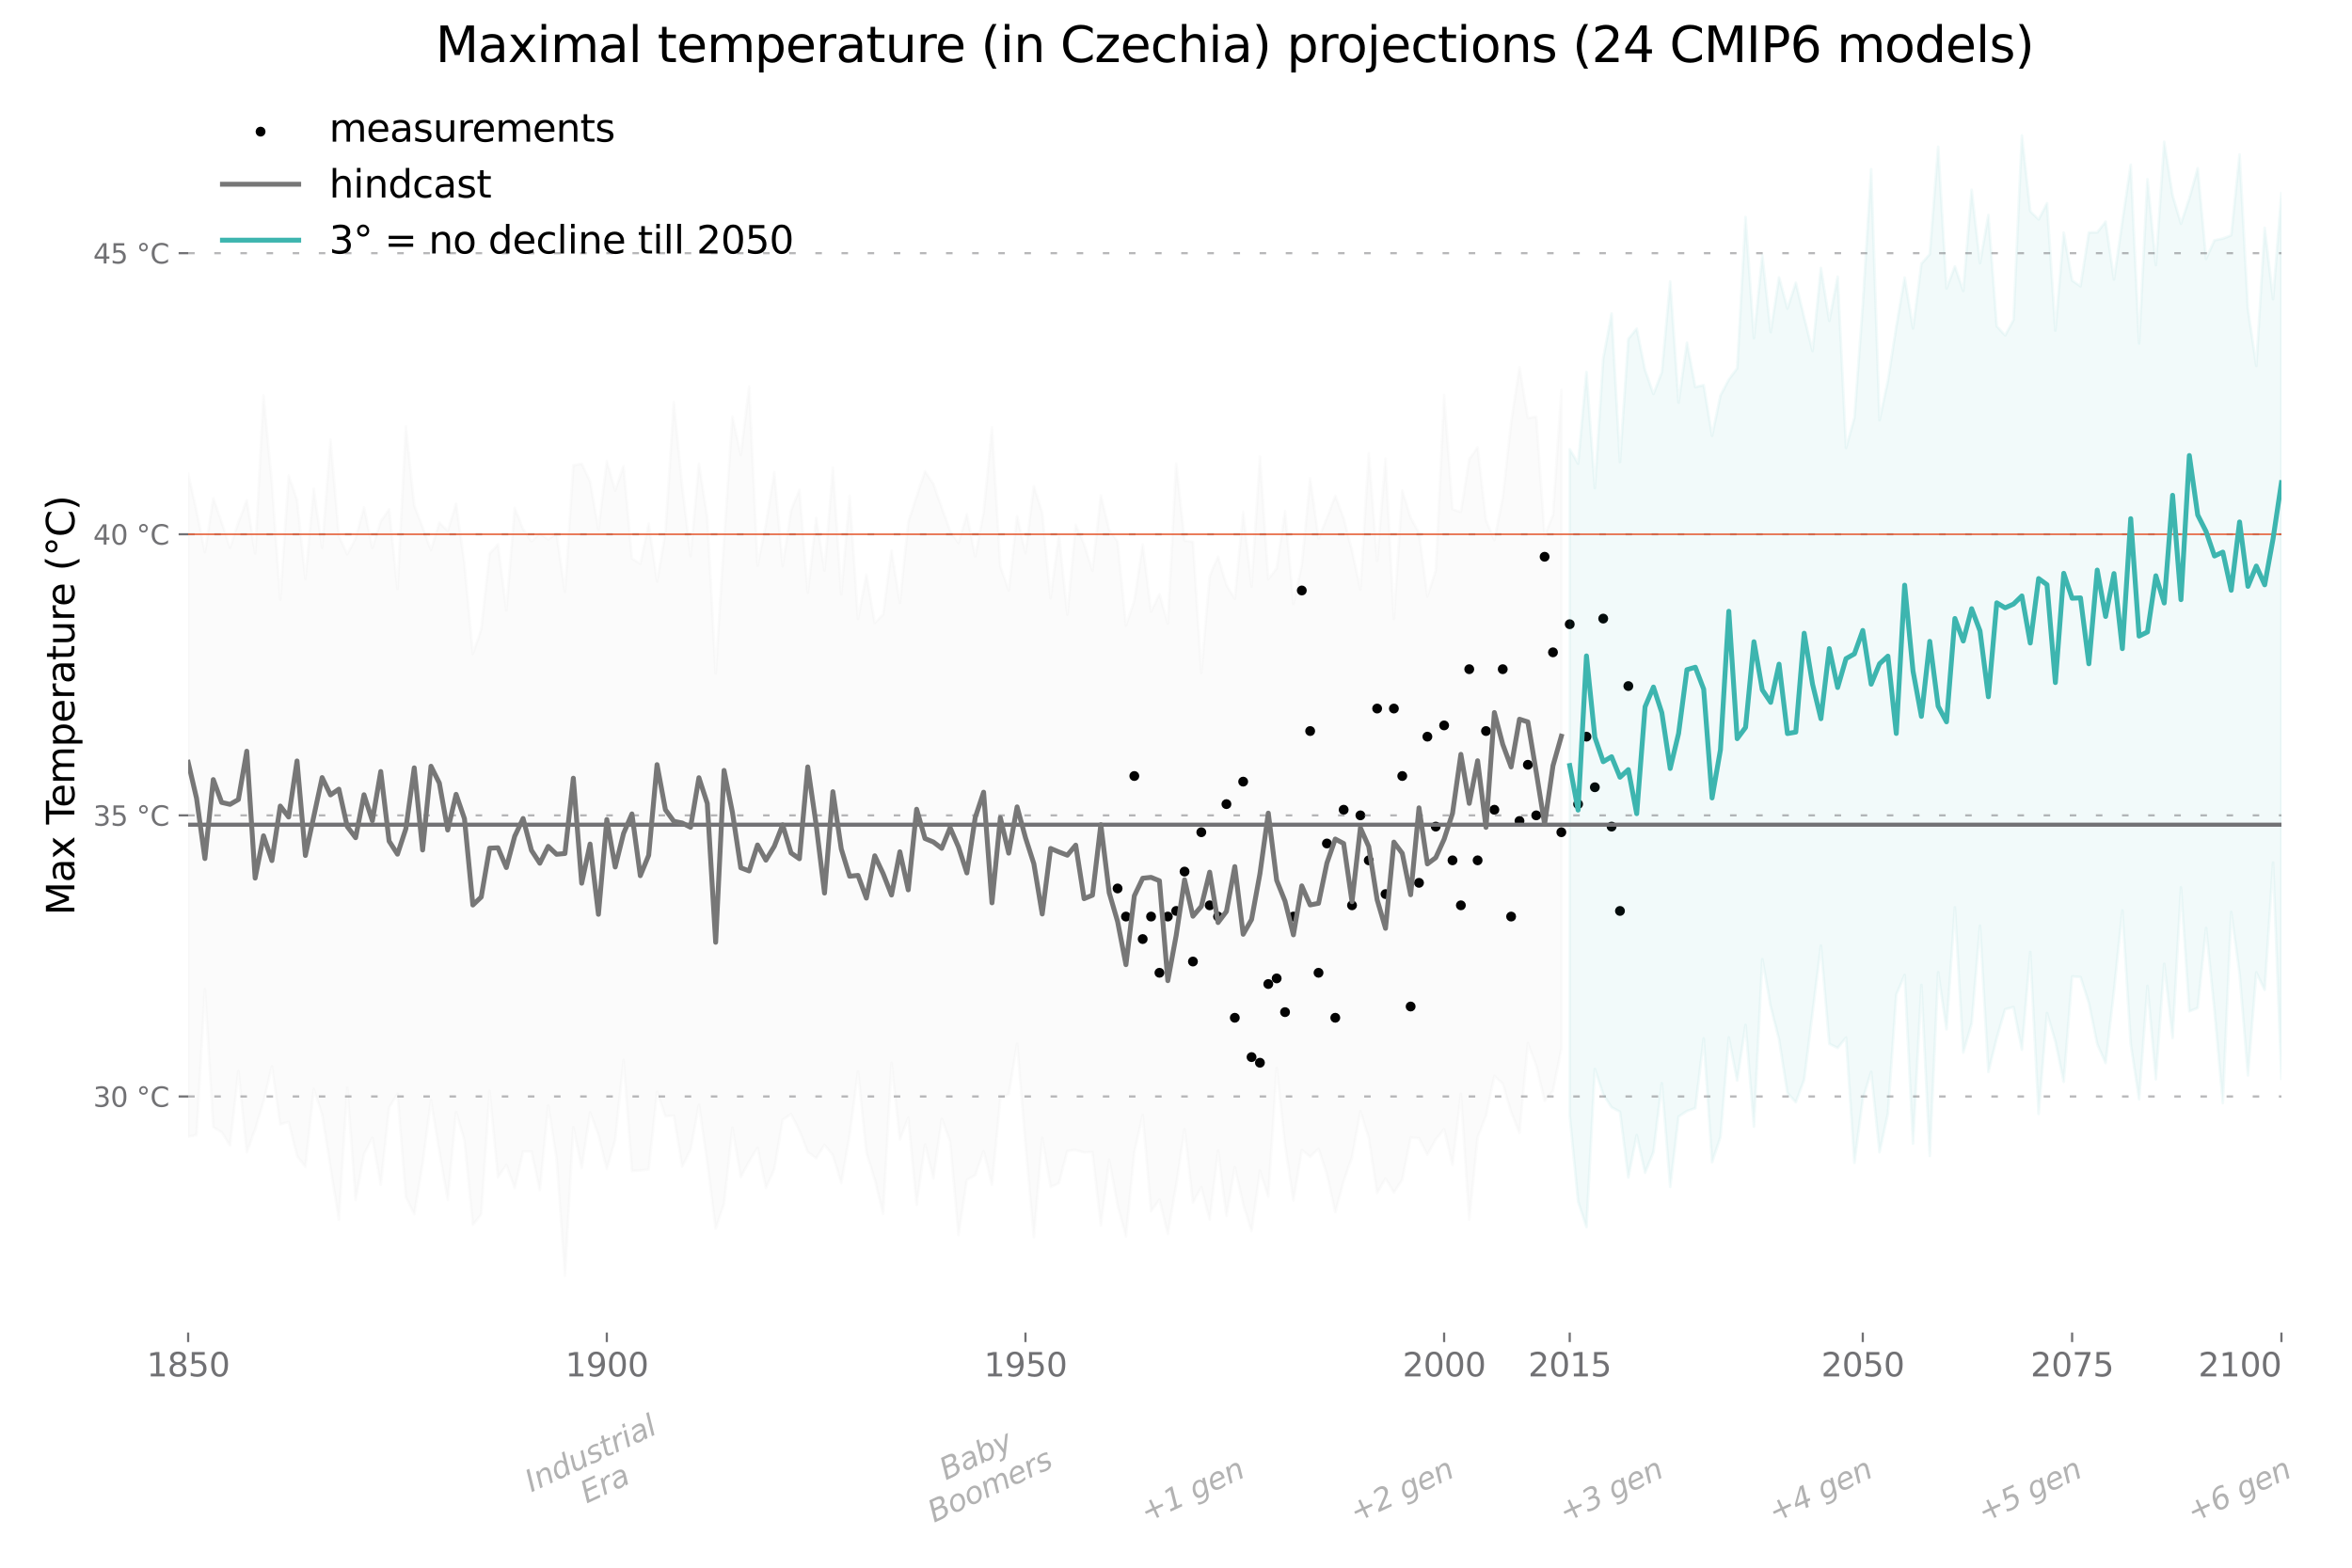 <?xml version="1.0" encoding="utf-8" standalone="no"?>
<!DOCTYPE svg PUBLIC "-//W3C//DTD SVG 1.1//EN"
  "http://www.w3.org/Graphics/SVG/1.1/DTD/svg11.dtd">
<svg xmlns:xlink="http://www.w3.org/1999/xlink" width="864pt" height="576pt" viewBox="0 0 864 576" xmlns="http://www.w3.org/2000/svg" version="1.1">
 <defs>
  <style type="text/css">*{stroke-linejoin: round; stroke-linecap: butt}</style>
 </defs>
 <g id="figure_1">
  <g id="patch_1">
   <path d="M 0 576 
L 864 576 
L 864 0 
L 0 0 
z
" style="fill: #ffffff"/>
  </g>
  <g id="axes_1">
   <g id="patch_2">
    <path d="M 69.12 489.6 
L 838.08 489.6 
L 838.08 28.8 
L 69.12 28.8 
z
" style="fill: #ffffff"/>
   </g>
   <g id="PathCollection_1">
    <defs>
     <path id="m58a16b3c47" d="M 0 1.323 
C 0.351 1.323 0.687 1.183 0.935 0.935 
C 1.183 0.687 1.323 0.351 1.323 0 
C 1.323 -0.351 1.183 -0.687 0.935 -0.935 
C 0.687 -1.183 0.351 -1.323 0 -1.323 
C -0.351 -1.323 -0.687 -1.183 -0.935 -0.935 
C -1.183 -0.687 -1.323 -0.351 -1.323 0 
C -1.323 0.351 -1.183 0.687 -0.935 0.935 
C -0.687 1.183 -0.351 1.323 0 1.323 
z
" style="stroke: #000000"/>
    </defs>
    <g clip-path="url(#p81b509c6ad)">
     <use xlink:href="#m58a16b3c47" x="410.538" y="326.434" style="stroke: #000000"/>
     <use xlink:href="#m58a16b3c47" x="413.614" y="336.762" style="stroke: #000000"/>
     <use xlink:href="#m58a16b3c47" x="416.69" y="285.121" style="stroke: #000000"/>
     <use xlink:href="#m58a16b3c47" x="419.766" y="345.024" style="stroke: #000000"/>
     <use xlink:href="#m58a16b3c47" x="422.842" y="336.762" style="stroke: #000000"/>
     <use xlink:href="#m58a16b3c47" x="425.917" y="357.418" style="stroke: #000000"/>
     <use xlink:href="#m58a16b3c47" x="428.993" y="336.762" style="stroke: #000000"/>
     <use xlink:href="#m58a16b3c47" x="432.069" y="334.696" style="stroke: #000000"/>
     <use xlink:href="#m58a16b3c47" x="435.145" y="320.237" style="stroke: #000000"/>
     <use xlink:href="#m58a16b3c47" x="438.221" y="353.287" style="stroke: #000000"/>
     <use xlink:href="#m58a16b3c47" x="441.297" y="305.777" style="stroke: #000000"/>
     <use xlink:href="#m58a16b3c47" x="444.372" y="332.631" style="stroke: #000000"/>
     <use xlink:href="#m58a16b3c47" x="447.448" y="336.762" style="stroke: #000000"/>
     <use xlink:href="#m58a16b3c47" x="450.524" y="295.449" style="stroke: #000000"/>
     <use xlink:href="#m58a16b3c47" x="453.6" y="373.943" style="stroke: #000000"/>
     <use xlink:href="#m58a16b3c47" x="456.676" y="287.187" style="stroke: #000000"/>
     <use xlink:href="#m58a16b3c47" x="459.752" y="388.403" style="stroke: #000000"/>
     <use xlink:href="#m58a16b3c47" x="462.828" y="390.468" style="stroke: #000000"/>
     <use xlink:href="#m58a16b3c47" x="465.903" y="361.55" style="stroke: #000000"/>
     <use xlink:href="#m58a16b3c47" x="468.979" y="359.484" style="stroke: #000000"/>
     <use xlink:href="#m58a16b3c47" x="472.055" y="371.878" style="stroke: #000000"/>
     <use xlink:href="#m58a16b3c47" x="475.131" y="336.762" style="stroke: #000000"/>
     <use xlink:href="#m58a16b3c47" x="478.207" y="216.955" style="stroke: #000000"/>
     <use xlink:href="#m58a16b3c47" x="481.283" y="268.596" style="stroke: #000000"/>
     <use xlink:href="#m58a16b3c47" x="484.358" y="357.418" style="stroke: #000000"/>
     <use xlink:href="#m58a16b3c47" x="487.434" y="309.909" style="stroke: #000000"/>
     <use xlink:href="#m58a16b3c47" x="490.51" y="373.943" style="stroke: #000000"/>
     <use xlink:href="#m58a16b3c47" x="493.586" y="297.515" style="stroke: #000000"/>
     <use xlink:href="#m58a16b3c47" x="496.662" y="332.631" style="stroke: #000000"/>
     <use xlink:href="#m58a16b3c47" x="499.738" y="299.581" style="stroke: #000000"/>
     <use xlink:href="#m58a16b3c47" x="502.813" y="316.106" style="stroke: #000000"/>
     <use xlink:href="#m58a16b3c47" x="505.889" y="260.333" style="stroke: #000000"/>
     <use xlink:href="#m58a16b3c47" x="508.965" y="328.499" style="stroke: #000000"/>
     <use xlink:href="#m58a16b3c47" x="512.041" y="260.333" style="stroke: #000000"/>
     <use xlink:href="#m58a16b3c47" x="515.117" y="285.121" style="stroke: #000000"/>
     <use xlink:href="#m58a16b3c47" x="518.193" y="369.812" style="stroke: #000000"/>
     <use xlink:href="#m58a16b3c47" x="521.268" y="324.368" style="stroke: #000000"/>
     <use xlink:href="#m58a16b3c47" x="524.344" y="270.662" style="stroke: #000000"/>
     <use xlink:href="#m58a16b3c47" x="527.42" y="303.712" style="stroke: #000000"/>
     <use xlink:href="#m58a16b3c47" x="530.496" y="266.53" style="stroke: #000000"/>
     <use xlink:href="#m58a16b3c47" x="533.572" y="316.106" style="stroke: #000000"/>
     <use xlink:href="#m58a16b3c47" x="536.648" y="332.631" style="stroke: #000000"/>
     <use xlink:href="#m58a16b3c47" x="539.724" y="245.874" style="stroke: #000000"/>
     <use xlink:href="#m58a16b3c47" x="542.799" y="316.106" style="stroke: #000000"/>
     <use xlink:href="#m58a16b3c47" x="545.875" y="268.596" style="stroke: #000000"/>
     <use xlink:href="#m58a16b3c47" x="548.951" y="297.515" style="stroke: #000000"/>
     <use xlink:href="#m58a16b3c47" x="552.027" y="245.874" style="stroke: #000000"/>
     <use xlink:href="#m58a16b3c47" x="555.103" y="336.762" style="stroke: #000000"/>
     <use xlink:href="#m58a16b3c47" x="558.179" y="301.646" style="stroke: #000000"/>
     <use xlink:href="#m58a16b3c47" x="561.254" y="280.99" style="stroke: #000000"/>
     <use xlink:href="#m58a16b3c47" x="564.33" y="299.581" style="stroke: #000000"/>
     <use xlink:href="#m58a16b3c47" x="567.406" y="204.561" style="stroke: #000000"/>
     <use xlink:href="#m58a16b3c47" x="570.482" y="239.677" style="stroke: #000000"/>
     <use xlink:href="#m58a16b3c47" x="573.558" y="305.777" style="stroke: #000000"/>
     <use xlink:href="#m58a16b3c47" x="576.634" y="229.349" style="stroke: #000000"/>
     <use xlink:href="#m58a16b3c47" x="579.709" y="295.449" style="stroke: #000000"/>
     <use xlink:href="#m58a16b3c47" x="582.785" y="270.662" style="stroke: #000000"/>
     <use xlink:href="#m58a16b3c47" x="585.861" y="289.252" style="stroke: #000000"/>
     <use xlink:href="#m58a16b3c47" x="588.937" y="227.283" style="stroke: #000000"/>
     <use xlink:href="#m58a16b3c47" x="592.013" y="303.712" style="stroke: #000000"/>
     <use xlink:href="#m58a16b3c47" x="595.089" y="334.696" style="stroke: #000000"/>
     <use xlink:href="#m58a16b3c47" x="598.164" y="252.071" style="stroke: #000000"/>
    </g>
   </g>
   <g id="PolyCollection_1">
    <defs>
     <path id="m4a00648dea" d="M 69.12 -401.972 
L 69.12 -158.314 
L 72.196 -159.005 
L 75.272 -212.568 
L 78.348 -161.857 
L 81.423 -160.009 
L 84.499 -155.132 
L 87.575 -182.446 
L 90.651 -152.639 
L 93.727 -161.032 
L 96.803 -171.287 
L 99.878 -184.154 
L 102.954 -162.818 
L 106.03 -163.773 
L 109.106 -151.338 
L 112.182 -147.225 
L 115.258 -175.889 
L 118.333 -166.53 
L 121.409 -146.994 
L 124.485 -127.773 
L 127.561 -176.371 
L 130.637 -135.187 
L 133.713 -151.862 
L 136.788 -157.975 
L 139.864 -140.668 
L 142.94 -169.064 
L 146.016 -174.059 
L 149.092 -136.208 
L 152.168 -129.912 
L 155.244 -148.431 
L 158.319 -171.762 
L 161.395 -152.844 
L 164.471 -135.111 
L 167.547 -167.492 
L 170.623 -156.922 
L 173.699 -125.952 
L 176.774 -129.834 
L 179.85 -175.097 
L 182.926 -143.394 
L 186.002 -147.992 
L 189.078 -139.443 
L 192.154 -152.872 
L 195.229 -152.892 
L 198.305 -138.708 
L 201.381 -169.899 
L 204.457 -150.333 
L 207.533 -107.345 
L 210.609 -161.843 
L 213.684 -146.874 
L 216.76 -167.335 
L 219.836 -158.945 
L 222.912 -146.423 
L 225.988 -157.268 
L 229.064 -186.518 
L 232.14 -145.733 
L 235.215 -145.947 
L 238.291 -146.28 
L 241.367 -174.812 
L 244.443 -165.874 
L 247.519 -166.102 
L 250.595 -147.397 
L 253.67 -153.513 
L 256.746 -170.124 
L 259.822 -148.898 
L 262.898 -124.576 
L 265.974 -133.679 
L 269.05 -161.627 
L 272.125 -143.509 
L 275.201 -149.278 
L 278.277 -154.315 
L 281.353 -139.579 
L 284.429 -146.376 
L 287.505 -164.539 
L 290.58 -166.685 
L 293.656 -160.569 
L 296.732 -152.751 
L 299.808 -150.437 
L 302.884 -155.346 
L 305.96 -151.478 
L 309.036 -141.333 
L 312.111 -158.951 
L 315.187 -182.336 
L 318.263 -152.494 
L 321.339 -142.58 
L 324.415 -130.025 
L 327.491 -185.546 
L 330.566 -157.298 
L 333.642 -165.325 
L 336.718 -133.345 
L 339.794 -155.531 
L 342.87 -143.052 
L 345.946 -165.042 
L 349.021 -156.629 
L 352.097 -122.186 
L 355.173 -142.471 
L 358.249 -144.201 
L 361.325 -153.062 
L 364.401 -140.621 
L 367.476 -172.398 
L 370.552 -173.952 
L 373.628 -192.515 
L 376.704 -155.544 
L 379.78 -121.441 
L 382.856 -157.93 
L 385.932 -139.846 
L 389.007 -141.245 
L 392.083 -153.159 
L 395.159 -153.473 
L 398.235 -152.535 
L 401.311 -152.715 
L 404.387 -125.732 
L 407.462 -149.905 
L 410.538 -133.178 
L 413.614 -121.699 
L 416.69 -152.608 
L 419.766 -166.338 
L 422.842 -130.946 
L 425.917 -135.256 
L 428.993 -122.636 
L 432.069 -140.569 
L 435.145 -161.164 
L 438.221 -134.102 
L 441.297 -139.806 
L 444.372 -127.87 
L 447.448 -153.308 
L 450.524 -129.192 
L 453.6 -147.125 
L 456.676 -133.598 
L 459.752 -123.596 
L 462.828 -145.891 
L 465.903 -136.305 
L 468.979 -183.566 
L 472.055 -155.251 
L 475.131 -134.864 
L 478.207 -153.428 
L 481.283 -151 
L 484.358 -153.867 
L 487.434 -144.587 
L 490.51 -130.593 
L 493.586 -142.032 
L 496.662 -150.882 
L 499.738 -167.73 
L 502.813 -157.816 
L 505.889 -137.645 
L 508.965 -143.006 
L 512.041 -137.842 
L 515.117 -142.558 
L 518.193 -158.073 
L 521.268 -157.776 
L 524.344 -151.74 
L 527.42 -157.375 
L 530.496 -161.143 
L 533.572 -147.961 
L 536.648 -174.092 
L 539.724 -127.888 
L 542.799 -158.053 
L 545.875 -166.049 
L 548.951 -180.641 
L 552.027 -177.838 
L 555.103 -167.398 
L 558.179 -159.729 
L 561.254 -192.658 
L 564.33 -184.518 
L 567.406 -171.472 
L 570.482 -175.217 
L 573.558 -190.72 
L 573.558 -432.708 
L 573.558 -432.708 
L 570.482 -386.816 
L 567.406 -379.08 
L 564.33 -422.924 
L 561.254 -422.451 
L 558.179 -441.094 
L 555.103 -420.812 
L 552.027 -393.061 
L 548.951 -377.642 
L 545.875 -384.852 
L 542.799 -411.632 
L 539.724 -407.276 
L 536.648 -387.908 
L 533.572 -388.853 
L 530.496 -430.824 
L 527.42 -366.409 
L 524.344 -356.84 
L 521.268 -380.178 
L 518.193 -385.841 
L 515.117 -395.813 
L 512.041 -348.614 
L 508.965 -407.488 
L 505.889 -369.948 
L 502.813 -409.488 
L 499.738 -359.409 
L 496.662 -373.652 
L 493.586 -385.622 
L 490.51 -393.836 
L 487.434 -385.752 
L 484.358 -378.158 
L 481.283 -400.296 
L 478.207 -368.346 
L 475.131 -354.048 
L 472.055 -388.3 
L 468.979 -367.185 
L 465.903 -363.188 
L 462.828 -408.245 
L 459.752 -360.467 
L 456.676 -387.894 
L 453.6 -356 
L 450.524 -361.083 
L 447.448 -371.49 
L 444.372 -364.392 
L 441.297 -328.717 
L 438.221 -376.935 
L 435.145 -377.41 
L 432.069 -405.68 
L 428.993 -346.923 
L 425.917 -357.672 
L 422.842 -351.329 
L 419.766 -375.965 
L 416.69 -355.265 
L 413.614 -346.152 
L 410.538 -377.087 
L 407.462 -381.27 
L 404.387 -393.988 
L 401.311 -366.324 
L 398.235 -376.05 
L 395.159 -383.169 
L 392.083 -350.113 
L 389.007 -379.645 
L 385.932 -356.19 
L 382.856 -387.669 
L 379.78 -397.407 
L 376.704 -372.762 
L 373.628 -386.342 
L 370.552 -359.054 
L 367.476 -367.888 
L 364.401 -418.955 
L 361.325 -387.637 
L 358.249 -371.569 
L 355.173 -387.039 
L 352.097 -376.483 
L 349.021 -380.931 
L 345.946 -389.53 
L 342.87 -398.23 
L 339.794 -402.871 
L 336.718 -393.625 
L 333.642 -384.151 
L 330.566 -354.526 
L 327.491 -373.735 
L 324.415 -350.233 
L 321.339 -347.134 
L 318.263 -364.936 
L 315.187 -348.66 
L 312.111 -393.829 
L 309.036 -357.636 
L 305.96 -404.137 
L 302.884 -366.368 
L 299.808 -385.757 
L 296.732 -358.222 
L 293.656 -396.014 
L 290.58 -388.461 
L 287.505 -368.04 
L 284.429 -402.551 
L 281.353 -383.364 
L 278.277 -368.223 
L 275.201 -433.99 
L 272.125 -408.828 
L 269.05 -422.954 
L 265.974 -377.514 
L 262.898 -328.598 
L 259.822 -385.844 
L 256.746 -405.553 
L 253.67 -371.726 
L 250.595 -397.394 
L 247.519 -428.246 
L 244.443 -380.359 
L 241.367 -362.325 
L 238.291 -383.669 
L 235.215 -368.847 
L 232.14 -370.825 
L 229.064 -404.756 
L 225.988 -395.735 
L 222.912 -406.606 
L 219.836 -381.4 
L 216.76 -399.166 
L 213.684 -405.629 
L 210.609 -405.051 
L 207.533 -358.511 
L 204.457 -379.91 
L 201.381 -377.861 
L 198.305 -380 
L 195.229 -377.136 
L 192.154 -381.604 
L 189.078 -389.408 
L 186.002 -351.775 
L 182.926 -376.025 
L 179.85 -372.555 
L 176.774 -344.839 
L 173.699 -335.719 
L 170.623 -368.757 
L 167.547 -390.988 
L 164.471 -380.889 
L 161.395 -383.994 
L 158.319 -373.875 
L 155.244 -382.301 
L 152.168 -390.286 
L 149.092 -419.281 
L 146.016 -359.66 
L 142.94 -388.895 
L 139.864 -384.419 
L 136.788 -374.655 
L 133.713 -389.541 
L 130.637 -378.221 
L 127.561 -372.377 
L 124.485 -379.039 
L 121.409 -414.496 
L 118.333 -374.658 
L 115.258 -396.453 
L 112.182 -363.279 
L 109.106 -392.309 
L 106.03 -401.282 
L 102.954 -355.667 
L 99.878 -398.377 
L 96.803 -430.694 
L 93.727 -372.661 
L 90.651 -392.222 
L 87.575 -384.054 
L 84.499 -374.742 
L 81.423 -384.144 
L 78.348 -392.961 
L 75.272 -373.097 
L 72.196 -388.286 
L 69.12 -401.972 
z
" style="stroke: #777777; stroke-opacity: 0.03"/>
    </defs>
    <g clip-path="url(#p81b509c6ad)">
     <use xlink:href="#m4a00648dea" x="0" y="576" style="fill: #777777; fill-opacity: 0.03; stroke: #777777; stroke-opacity: 0.03"/>
    </g>
   </g>
   <g id="PolyCollection_2">
    <defs>
     <path id="m7c58bec890" d="M 576.634 -410.96 
L 576.634 -166.101 
L 579.709 -134.529 
L 582.785 -125.129 
L 585.861 -183.244 
L 588.937 -173.882 
L 592.013 -169.119 
L 595.089 -167.524 
L 598.164 -143.384 
L 601.24 -158.966 
L 604.316 -145.131 
L 607.392 -152.697 
L 610.468 -178.009 
L 613.544 -139.901 
L 616.62 -165.73 
L 619.695 -167.769 
L 622.771 -168.829 
L 625.847 -194.456 
L 628.923 -148.985 
L 631.999 -158.176 
L 635.075 -194.828 
L 638.15 -178.985 
L 641.226 -199.442 
L 644.302 -162.074 
L 647.378 -223.586 
L 650.454 -206.117 
L 653.53 -194.064 
L 656.605 -174.407 
L 659.681 -171.021 
L 662.757 -179.327 
L 665.833 -203.913 
L 668.909 -228.546 
L 671.985 -192.459 
L 675.06 -190.959 
L 678.136 -194.769 
L 681.212 -148.781 
L 684.288 -172.165 
L 687.364 -182.181 
L 690.44 -152.633 
L 693.516 -166.91 
L 696.591 -210.508 
L 699.667 -217.789 
L 702.743 -155.804 
L 705.819 -214.098 
L 708.895 -151.319 
L 711.971 -218.769 
L 715.046 -197.821 
L 718.122 -242.627 
L 721.198 -189.302 
L 724.274 -199.895 
L 727.35 -235.888 
L 730.426 -182.139 
L 733.501 -194.598 
L 736.577 -205.173 
L 739.653 -205.997 
L 742.729 -190.288 
L 745.805 -226.235 
L 748.881 -166.701 
L 751.956 -203.78 
L 755.032 -193.384 
L 758.108 -178.515 
L 761.184 -217.227 
L 764.26 -217.037 
L 767.336 -207.476 
L 770.412 -192.376 
L 773.487 -185.401 
L 776.563 -211.879 
L 779.639 -241.479 
L 782.715 -192.403 
L 785.791 -172.075 
L 788.867 -213.722 
L 791.942 -179.435 
L 795.018 -221.86 
L 798.094 -194.645 
L 801.17 -249.971 
L 804.246 -204.386 
L 807.322 -205.659 
L 810.397 -235.047 
L 813.473 -204.703 
L 816.549 -170.709 
L 819.625 -240.915 
L 822.701 -218.29 
L 825.777 -180.857 
L 828.852 -218.694 
L 831.928 -212.253 
L 835.004 -259.04 
L 838.08 -179.531 
L 838.08 -505.121 
L 838.08 -505.121 
L 835.004 -466.093 
L 831.928 -492.304 
L 828.852 -441.553 
L 825.777 -462.359 
L 822.701 -519.245 
L 819.625 -489.543 
L 816.549 -488.334 
L 813.473 -487.724 
L 810.397 -480.894 
L 807.322 -514.207 
L 804.246 -503.118 
L 801.17 -493.809 
L 798.094 -504.21 
L 795.018 -523.931 
L 791.942 -478.621 
L 788.867 -510.167 
L 785.791 -449.828 
L 782.715 -515.473 
L 779.639 -494.635 
L 776.563 -473.339 
L 773.487 -494.558 
L 770.412 -490.61 
L 767.336 -490.579 
L 764.26 -470.813 
L 761.184 -472.964 
L 758.108 -490.53 
L 755.032 -454.534 
L 751.956 -501.333 
L 748.881 -495.349 
L 745.805 -498.402 
L 742.729 -526.255 
L 739.653 -458.439 
L 736.577 -452.783 
L 733.501 -456.163 
L 730.426 -497.002 
L 727.35 -479.31 
L 724.274 -506.229 
L 721.198 -469.072 
L 718.122 -478.141 
L 715.046 -469.996 
L 711.971 -522.055 
L 708.895 -482.639 
L 705.819 -479.112 
L 702.743 -455.316 
L 699.667 -474.004 
L 696.591 -456.008 
L 693.516 -436.106 
L 690.44 -421.62 
L 687.364 -513.843 
L 684.288 -464.008 
L 681.212 -422.458 
L 678.136 -411.44 
L 675.06 -474.321 
L 671.985 -458.098 
L 668.909 -477.532 
L 665.833 -447.01 
L 662.757 -459.364 
L 659.681 -472.104 
L 656.605 -462.628 
L 653.53 -474.095 
L 650.454 -453.961 
L 647.378 -482.223 
L 644.302 -451.731 
L 641.226 -496.28 
L 638.15 -440.696 
L 635.075 -436.567 
L 631.999 -430.686 
L 628.923 -415.864 
L 625.847 -434.507 
L 622.771 -433.802 
L 619.695 -450.111 
L 616.62 -428.09 
L 613.544 -472.589 
L 610.468 -439.228 
L 607.392 -431.229 
L 604.316 -440.003 
L 601.24 -455.263 
L 598.164 -451.499 
L 595.089 -406.254 
L 592.013 -460.787 
L 588.937 -444.272 
L 585.861 -396.643 
L 582.785 -439.328 
L 579.709 -405.655 
L 576.634 -410.96 
z
" style="stroke: #3db5af; stroke-opacity: 0.07"/>
    </defs>
    <g clip-path="url(#p81b509c6ad)">
     <use xlink:href="#m7c58bec890" x="0" y="576" style="fill: #3db5af; fill-opacity: 0.07; stroke: #3db5af; stroke-opacity: 0.07"/>
    </g>
   </g>
   <g id="matplotlib.axis_1">
    <g id="xtick_1">
     <g id="line2d_1">
      <defs>
       <path id="m70f708323a" d="M 0 0 
L 0 3.5 
" style="stroke: #717174; stroke-width: 0.8"/>
      </defs>
      <g>
       <use xlink:href="#m70f708323a" x="69.12" y="489.6" style="fill: #717174; stroke: #717174; stroke-width: 0.8"/>
      </g>
     </g>
     <g id="text_1">
      <!-- 1850 -->
      <g style="fill: #717174" transform="translate(53.85 505.718) scale(0.12 -0.12)">
       <defs>
        <path id="DejaVuSans-31" d="M 794 531 
L 1825 531 
L 1825 4091 
L 703 3866 
L 703 4441 
L 1819 4666 
L 2450 4666 
L 2450 531 
L 3481 531 
L 3481 0 
L 794 0 
L 794 531 
z
" transform="scale(0.016)"/>
        <path id="DejaVuSans-38" d="M 2034 2216 
Q 1584 2216 1326 1975 
Q 1069 1734 1069 1313 
Q 1069 891 1326 650 
Q 1584 409 2034 409 
Q 2484 409 2743 651 
Q 3003 894 3003 1313 
Q 3003 1734 2745 1975 
Q 2488 2216 2034 2216 
z
M 1403 2484 
Q 997 2584 770 2862 
Q 544 3141 544 3541 
Q 544 4100 942 4425 
Q 1341 4750 2034 4750 
Q 2731 4750 3128 4425 
Q 3525 4100 3525 3541 
Q 3525 3141 3298 2862 
Q 3072 2584 2669 2484 
Q 3125 2378 3379 2068 
Q 3634 1759 3634 1313 
Q 3634 634 3220 271 
Q 2806 -91 2034 -91 
Q 1263 -91 848 271 
Q 434 634 434 1313 
Q 434 1759 690 2068 
Q 947 2378 1403 2484 
z
M 1172 3481 
Q 1172 3119 1398 2916 
Q 1625 2713 2034 2713 
Q 2441 2713 2670 2916 
Q 2900 3119 2900 3481 
Q 2900 3844 2670 4047 
Q 2441 4250 2034 4250 
Q 1625 4250 1398 4047 
Q 1172 3844 1172 3481 
z
" transform="scale(0.016)"/>
        <path id="DejaVuSans-35" d="M 691 4666 
L 3169 4666 
L 3169 4134 
L 1269 4134 
L 1269 2991 
Q 1406 3038 1543 3061 
Q 1681 3084 1819 3084 
Q 2600 3084 3056 2656 
Q 3513 2228 3513 1497 
Q 3513 744 3044 326 
Q 2575 -91 1722 -91 
Q 1428 -91 1123 -41 
Q 819 9 494 109 
L 494 744 
Q 775 591 1075 516 
Q 1375 441 1709 441 
Q 2250 441 2565 725 
Q 2881 1009 2881 1497 
Q 2881 1984 2565 2268 
Q 2250 2553 1709 2553 
Q 1456 2553 1204 2497 
Q 953 2441 691 2322 
L 691 4666 
z
" transform="scale(0.016)"/>
        <path id="DejaVuSans-30" d="M 2034 4250 
Q 1547 4250 1301 3770 
Q 1056 3291 1056 2328 
Q 1056 1369 1301 889 
Q 1547 409 2034 409 
Q 2525 409 2770 889 
Q 3016 1369 3016 2328 
Q 3016 3291 2770 3770 
Q 2525 4250 2034 4250 
z
M 2034 4750 
Q 2819 4750 3233 4129 
Q 3647 3509 3647 2328 
Q 3647 1150 3233 529 
Q 2819 -91 2034 -91 
Q 1250 -91 836 529 
Q 422 1150 422 2328 
Q 422 3509 836 4129 
Q 1250 4750 2034 4750 
z
" transform="scale(0.016)"/>
       </defs>
       <use xlink:href="#DejaVuSans-31"/>
       <use xlink:href="#DejaVuSans-38" x="63.623"/>
       <use xlink:href="#DejaVuSans-35" x="127.246"/>
       <use xlink:href="#DejaVuSans-30" x="190.869"/>
      </g>
     </g>
    </g>
    <g id="xtick_2">
     <g id="line2d_2">
      <g>
       <use xlink:href="#m70f708323a" x="222.912" y="489.6" style="fill: #717174; stroke: #717174; stroke-width: 0.8"/>
      </g>
     </g>
     <g id="text_2">
      <!-- 1900 -->
      <g style="fill: #717174" transform="translate(207.642 505.718) scale(0.12 -0.12)">
       <defs>
        <path id="DejaVuSans-39" d="M 703 97 
L 703 672 
Q 941 559 1184 500 
Q 1428 441 1663 441 
Q 2288 441 2617 861 
Q 2947 1281 2994 2138 
Q 2813 1869 2534 1725 
Q 2256 1581 1919 1581 
Q 1219 1581 811 2004 
Q 403 2428 403 3163 
Q 403 3881 828 4315 
Q 1253 4750 1959 4750 
Q 2769 4750 3195 4129 
Q 3622 3509 3622 2328 
Q 3622 1225 3098 567 
Q 2575 -91 1691 -91 
Q 1453 -91 1209 -44 
Q 966 3 703 97 
z
M 1959 2075 
Q 2384 2075 2632 2365 
Q 2881 2656 2881 3163 
Q 2881 3666 2632 3958 
Q 2384 4250 1959 4250 
Q 1534 4250 1286 3958 
Q 1038 3666 1038 3163 
Q 1038 2656 1286 2365 
Q 1534 2075 1959 2075 
z
" transform="scale(0.016)"/>
       </defs>
       <use xlink:href="#DejaVuSans-31"/>
       <use xlink:href="#DejaVuSans-39" x="63.623"/>
       <use xlink:href="#DejaVuSans-30" x="127.246"/>
       <use xlink:href="#DejaVuSans-30" x="190.869"/>
      </g>
     </g>
    </g>
    <g id="xtick_3">
     <g id="line2d_3">
      <g>
       <use xlink:href="#m70f708323a" x="376.704" y="489.6" style="fill: #717174; stroke: #717174; stroke-width: 0.8"/>
      </g>
     </g>
     <g id="text_3">
      <!-- 1950 -->
      <g style="fill: #717174" transform="translate(361.434 505.718) scale(0.12 -0.12)">
       <use xlink:href="#DejaVuSans-31"/>
       <use xlink:href="#DejaVuSans-39" x="63.623"/>
       <use xlink:href="#DejaVuSans-35" x="127.246"/>
       <use xlink:href="#DejaVuSans-30" x="190.869"/>
      </g>
     </g>
    </g>
    <g id="xtick_4">
     <g id="line2d_4">
      <g>
       <use xlink:href="#m70f708323a" x="530.496" y="489.6" style="fill: #717174; stroke: #717174; stroke-width: 0.8"/>
      </g>
     </g>
     <g id="text_4">
      <!-- 2000 -->
      <g style="fill: #717174" transform="translate(515.226 505.718) scale(0.12 -0.12)">
       <defs>
        <path id="DejaVuSans-32" d="M 1228 531 
L 3431 531 
L 3431 0 
L 469 0 
L 469 531 
Q 828 903 1448 1529 
Q 2069 2156 2228 2338 
Q 2531 2678 2651 2914 
Q 2772 3150 2772 3378 
Q 2772 3750 2511 3984 
Q 2250 4219 1831 4219 
Q 1534 4219 1204 4116 
Q 875 4013 500 3803 
L 500 4441 
Q 881 4594 1212 4672 
Q 1544 4750 1819 4750 
Q 2544 4750 2975 4387 
Q 3406 4025 3406 3419 
Q 3406 3131 3298 2873 
Q 3191 2616 2906 2266 
Q 2828 2175 2409 1742 
Q 1991 1309 1228 531 
z
" transform="scale(0.016)"/>
       </defs>
       <use xlink:href="#DejaVuSans-32"/>
       <use xlink:href="#DejaVuSans-30" x="63.623"/>
       <use xlink:href="#DejaVuSans-30" x="127.246"/>
       <use xlink:href="#DejaVuSans-30" x="190.869"/>
      </g>
     </g>
    </g>
    <g id="xtick_5">
     <g id="line2d_5">
      <g>
       <use xlink:href="#m70f708323a" x="576.634" y="489.6" style="fill: #717174; stroke: #717174; stroke-width: 0.8"/>
      </g>
     </g>
     <g id="text_5">
      <!-- 2015 -->
      <g style="fill: #717174" transform="translate(561.364 505.718) scale(0.12 -0.12)">
       <use xlink:href="#DejaVuSans-32"/>
       <use xlink:href="#DejaVuSans-30" x="63.623"/>
       <use xlink:href="#DejaVuSans-31" x="127.246"/>
       <use xlink:href="#DejaVuSans-35" x="190.869"/>
      </g>
     </g>
    </g>
    <g id="xtick_6">
     <g id="line2d_6">
      <g>
       <use xlink:href="#m70f708323a" x="684.288" y="489.6" style="fill: #717174; stroke: #717174; stroke-width: 0.8"/>
      </g>
     </g>
     <g id="text_6">
      <!-- 2050 -->
      <g style="fill: #717174" transform="translate(669.018 505.718) scale(0.12 -0.12)">
       <use xlink:href="#DejaVuSans-32"/>
       <use xlink:href="#DejaVuSans-30" x="63.623"/>
       <use xlink:href="#DejaVuSans-35" x="127.246"/>
       <use xlink:href="#DejaVuSans-30" x="190.869"/>
      </g>
     </g>
    </g>
    <g id="xtick_7">
     <g id="line2d_7">
      <g>
       <use xlink:href="#m70f708323a" x="761.184" y="489.6" style="fill: #717174; stroke: #717174; stroke-width: 0.8"/>
      </g>
     </g>
     <g id="text_7">
      <!-- 2075 -->
      <g style="fill: #717174" transform="translate(745.914 505.718) scale(0.12 -0.12)">
       <defs>
        <path id="DejaVuSans-37" d="M 525 4666 
L 3525 4666 
L 3525 4397 
L 1831 0 
L 1172 0 
L 2766 4134 
L 525 4134 
L 525 4666 
z
" transform="scale(0.016)"/>
       </defs>
       <use xlink:href="#DejaVuSans-32"/>
       <use xlink:href="#DejaVuSans-30" x="63.623"/>
       <use xlink:href="#DejaVuSans-37" x="127.246"/>
       <use xlink:href="#DejaVuSans-35" x="190.869"/>
      </g>
     </g>
    </g>
    <g id="xtick_8">
     <g id="line2d_8">
      <g>
       <use xlink:href="#m70f708323a" x="838.08" y="489.6" style="fill: #717174; stroke: #717174; stroke-width: 0.8"/>
      </g>
     </g>
     <g id="text_8">
      <!-- 2100 -->
      <g style="fill: #717174" transform="translate(807.54 505.718) scale(0.12 -0.12)">
       <use xlink:href="#DejaVuSans-32"/>
       <use xlink:href="#DejaVuSans-31" x="63.623"/>
       <use xlink:href="#DejaVuSans-30" x="127.246"/>
       <use xlink:href="#DejaVuSans-30" x="190.869"/>
      </g>
     </g>
    </g>
    <g id="xtick_9">
     <g id="line2d_9">
      <defs>
       <path id="mc96b61e404" d="M 0 0 
L 0 2 
" style="stroke: #ffffff; stroke-width: 0.6"/>
      </defs>
      <g>
       <use xlink:href="#mc96b61e404" x="219.836" y="489.6" style="fill: #ffffff; stroke: #ffffff; stroke-width: 0.6"/>
      </g>
     </g>
     <g id="text_9">
      <!-- Industrial -->
      <g style="fill: #b2b2b2" transform="translate(195.139 548.363) rotate(-25) scale(0.11 -0.11)">
       <defs>
        <path id="DejaVuSans-Oblique-49" d="M 1081 4666 
L 1716 4666 
L 806 0 
L 172 0 
L 1081 4666 
z
" transform="scale(0.016)"/>
        <path id="DejaVuSans-Oblique-6e" d="M 3566 2113 
L 3156 0 
L 2578 0 
L 2988 2091 
Q 3016 2238 3031 2350 
Q 3047 2463 3047 2528 
Q 3047 2791 2881 2937 
Q 2716 3084 2419 3084 
Q 1956 3084 1622 2776 
Q 1288 2469 1184 1941 
L 800 0 
L 225 0 
L 903 3500 
L 1478 3500 
L 1363 2950 
Q 1603 3253 1940 3418 
Q 2278 3584 2650 3584 
Q 3113 3584 3367 3334 
Q 3622 3084 3622 2631 
Q 3622 2519 3608 2391 
Q 3594 2263 3566 2113 
z
" transform="scale(0.016)"/>
        <path id="DejaVuSans-Oblique-64" d="M 2675 525 
Q 2444 222 2128 65 
Q 1813 -91 1428 -91 
Q 903 -91 598 267 
Q 294 625 294 1247 
Q 294 1766 478 2236 
Q 663 2706 1013 3078 
Q 1244 3325 1534 3454 
Q 1825 3584 2144 3584 
Q 2481 3584 2739 3421 
Q 2997 3259 3138 2956 
L 3513 4863 
L 4091 4863 
L 3144 0 
L 2566 0 
L 2675 525 
z
M 891 1350 
Q 891 897 1095 644 
Q 1300 391 1663 391 
Q 1931 391 2161 520 
Q 2391 650 2566 903 
Q 2750 1166 2856 1509 
Q 2963 1853 2963 2188 
Q 2963 2622 2758 2865 
Q 2553 3109 2194 3109 
Q 1922 3109 1687 2981 
Q 1453 2853 1288 2613 
Q 1106 2353 998 2009 
Q 891 1666 891 1350 
z
" transform="scale(0.016)"/>
        <path id="DejaVuSans-Oblique-75" d="M 428 1388 
L 838 3500 
L 1416 3500 
L 1006 1409 
Q 975 1256 961 1147 
Q 947 1038 947 966 
Q 947 700 1109 554 
Q 1272 409 1569 409 
Q 2031 409 2368 721 
Q 2706 1034 2809 1563 
L 3194 3500 
L 3769 3500 
L 3091 0 
L 2516 0 
L 2631 550 
Q 2388 244 2052 76 
Q 1716 -91 1338 -91 
Q 878 -91 622 161 
Q 366 413 366 863 
Q 366 956 381 1097 
Q 397 1238 428 1388 
z
" transform="scale(0.016)"/>
        <path id="DejaVuSans-Oblique-73" d="M 3200 3397 
L 3091 2853 
Q 2863 2978 2609 3040 
Q 2356 3103 2088 3103 
Q 1634 3103 1373 2948 
Q 1113 2794 1113 2528 
Q 1113 2219 1719 2053 
Q 1766 2041 1788 2034 
L 1972 1978 
Q 2547 1819 2739 1644 
Q 2931 1469 2931 1166 
Q 2931 609 2489 259 
Q 2047 -91 1331 -91 
Q 1053 -91 747 -37 
Q 441 16 72 128 
L 184 722 
Q 500 559 806 475 
Q 1113 391 1394 391 
Q 1816 391 2080 572 
Q 2344 753 2344 1031 
Q 2344 1331 1650 1516 
L 1591 1531 
L 1394 1581 
Q 956 1697 753 1886 
Q 550 2075 550 2369 
Q 550 2928 970 3256 
Q 1391 3584 2113 3584 
Q 2397 3584 2667 3537 
Q 2938 3491 3200 3397 
z
" transform="scale(0.016)"/>
        <path id="DejaVuSans-Oblique-74" d="M 2706 3500 
L 2619 3053 
L 1472 3053 
L 1100 1153 
Q 1081 1047 1072 975 
Q 1063 903 1063 863 
Q 1063 663 1183 572 
Q 1303 481 1569 481 
L 2150 481 
L 2053 0 
L 1503 0 
Q 991 0 739 200 
Q 488 400 488 806 
Q 488 878 497 964 
Q 506 1050 525 1153 
L 897 3053 
L 409 3053 
L 500 3500 
L 978 3500 
L 1172 4494 
L 1747 4494 
L 1556 3500 
L 2706 3500 
z
" transform="scale(0.016)"/>
        <path id="DejaVuSans-Oblique-72" d="M 2853 2969 
Q 2766 3016 2653 3041 
Q 2541 3066 2413 3066 
Q 1953 3066 1609 2717 
Q 1266 2369 1153 1784 
L 800 0 
L 225 0 
L 909 3500 
L 1484 3500 
L 1375 2956 
Q 1603 3259 1920 3421 
Q 2238 3584 2597 3584 
Q 2691 3584 2781 3573 
Q 2872 3563 2963 3538 
L 2853 2969 
z
" transform="scale(0.016)"/>
        <path id="DejaVuSans-Oblique-69" d="M 1172 4863 
L 1747 4863 
L 1606 4134 
L 1031 4134 
L 1172 4863 
z
M 909 3500 
L 1484 3500 
L 800 0 
L 225 0 
L 909 3500 
z
" transform="scale(0.016)"/>
        <path id="DejaVuSans-Oblique-61" d="M 3438 1997 
L 3047 0 
L 2472 0 
L 2578 531 
Q 2325 219 2001 64 
Q 1678 -91 1281 -91 
Q 834 -91 548 182 
Q 263 456 263 884 
Q 263 1497 752 1853 
Q 1241 2209 2100 2209 
L 2900 2209 
L 2931 2363 
Q 2938 2388 2941 2417 
Q 2944 2447 2944 2509 
Q 2944 2788 2717 2942 
Q 2491 3097 2081 3097 
Q 1800 3097 1504 3025 
Q 1209 2953 897 2809 
L 997 3341 
Q 1322 3463 1633 3523 
Q 1944 3584 2234 3584 
Q 2853 3584 3176 3315 
Q 3500 3047 3500 2534 
Q 3500 2431 3484 2292 
Q 3469 2153 3438 1997 
z
M 2816 1759 
L 2241 1759 
Q 1534 1759 1195 1570 
Q 856 1381 856 984 
Q 856 709 1029 553 
Q 1203 397 1509 397 
Q 1978 397 2328 733 
Q 2678 1069 2791 1631 
L 2816 1759 
z
" transform="scale(0.016)"/>
        <path id="DejaVuSans-Oblique-6c" d="M 1172 4863 
L 1747 4863 
L 800 0 
L 225 0 
L 1172 4863 
z
" transform="scale(0.016)"/>
       </defs>
       <use xlink:href="#DejaVuSans-Oblique-49"/>
       <use xlink:href="#DejaVuSans-Oblique-6e" x="29.492"/>
       <use xlink:href="#DejaVuSans-Oblique-64" x="92.871"/>
       <use xlink:href="#DejaVuSans-Oblique-75" x="156.348"/>
       <use xlink:href="#DejaVuSans-Oblique-73" x="219.727"/>
       <use xlink:href="#DejaVuSans-Oblique-74" x="271.826"/>
       <use xlink:href="#DejaVuSans-Oblique-72" x="311.035"/>
       <use xlink:href="#DejaVuSans-Oblique-69" x="352.148"/>
       <use xlink:href="#DejaVuSans-Oblique-61" x="379.932"/>
       <use xlink:href="#DejaVuSans-Oblique-6c" x="441.211"/>
      </g>
      <!-- Era -->
      <g style="fill: #b2b2b2" transform="translate(215.468 552.474) rotate(-25) scale(0.11 -0.11)">
       <defs>
        <path id="DejaVuSans-Oblique-45" d="M 1081 4666 
L 4031 4666 
L 3928 4134 
L 1606 4134 
L 1338 2753 
L 3566 2753 
L 3463 2222 
L 1234 2222 
L 909 531 
L 3284 531 
L 3181 0 
L 172 0 
L 1081 4666 
z
" transform="scale(0.016)"/>
       </defs>
       <use xlink:href="#DejaVuSans-Oblique-45"/>
       <use xlink:href="#DejaVuSans-Oblique-72" x="63.184"/>
       <use xlink:href="#DejaVuSans-Oblique-61" x="104.297"/>
      </g>
     </g>
    </g>
    <g id="xtick_10">
     <g id="line2d_10">
      <g>
       <use xlink:href="#mc96b61e404" x="361.325" y="489.6" style="fill: #ffffff; stroke: #ffffff; stroke-width: 0.6"/>
      </g>
     </g>
     <g id="text_10">
      <!-- Baby -->
      <g style="fill: #b2b2b2" transform="translate(347.415 543.934) rotate(-25) scale(0.11 -0.11)">
       <defs>
        <path id="DejaVuSans-Oblique-42" d="M 1081 4666 
L 2694 4666 
Q 3350 4666 3675 4422 
Q 4000 4178 4000 3688 
Q 4000 3238 3720 2911 
Q 3441 2584 2988 2516 
Q 3375 2428 3569 2181 
Q 3763 1934 3763 1522 
Q 3763 819 3242 409 
Q 2722 0 1819 0 
L 172 0 
L 1081 4666 
z
M 1234 2228 
L 903 519 
L 1919 519 
Q 2491 519 2800 781 
Q 3109 1044 3109 1522 
Q 3109 1891 2904 2059 
Q 2700 2228 2247 2228 
L 1234 2228 
z
M 1606 4147 
L 1331 2741 
L 2272 2741 
Q 2775 2741 3058 2959 
Q 3341 3178 3341 3566 
Q 3341 3869 3150 4008 
Q 2959 4147 2541 4147 
L 1606 4147 
z
" transform="scale(0.016)"/>
        <path id="DejaVuSans-Oblique-62" d="M 3169 2138 
Q 3169 2591 2961 2847 
Q 2753 3103 2388 3103 
Q 2122 3103 1889 2973 
Q 1656 2844 1484 2597 
Q 1303 2338 1198 1995 
Q 1094 1653 1094 1313 
Q 1094 881 1298 636 
Q 1503 391 1863 391 
Q 2134 391 2365 517 
Q 2597 644 2772 891 
Q 2950 1147 3059 1487 
Q 3169 1828 3169 2138 
z
M 1381 2969 
Q 1594 3256 1914 3420 
Q 2234 3584 2584 3584 
Q 3122 3584 3439 3221 
Q 3756 2859 3756 2241 
Q 3756 1734 3570 1259 
Q 3384 784 3041 416 
Q 2816 172 2522 40 
Q 2228 -91 1906 -91 
Q 1566 -91 1316 65 
Q 1066 222 909 531 
L 806 0 
L 231 0 
L 1178 4863 
L 1753 4863 
L 1381 2969 
z
" transform="scale(0.016)"/>
        <path id="DejaVuSans-Oblique-79" d="M 1588 -325 
Q 1188 -997 936 -1164 
Q 684 -1331 294 -1331 
L -159 -1331 
L -63 -850 
L 269 -850 
Q 509 -850 678 -719 
Q 847 -588 1056 -206 
L 1234 128 
L 459 3500 
L 1069 3500 
L 1650 819 
L 3256 3500 
L 3859 3500 
L 1588 -325 
z
" transform="scale(0.016)"/>
       </defs>
       <use xlink:href="#DejaVuSans-Oblique-42"/>
       <use xlink:href="#DejaVuSans-Oblique-61" x="68.604"/>
       <use xlink:href="#DejaVuSans-Oblique-62" x="129.883"/>
       <use xlink:href="#DejaVuSans-Oblique-79" x="193.359"/>
      </g>
      <!-- Boomers -->
      <g style="fill: #b2b2b2" transform="translate(343.122 559.527) rotate(-25) scale(0.11 -0.11)">
       <defs>
        <path id="DejaVuSans-Oblique-6f" d="M 1625 -91 
Q 1009 -91 651 289 
Q 294 669 294 1325 
Q 294 1706 417 2101 
Q 541 2497 738 2766 
Q 1047 3184 1428 3384 
Q 1809 3584 2291 3584 
Q 2888 3584 3255 3212 
Q 3622 2841 3622 2241 
Q 3622 1825 3500 1412 
Q 3378 1000 3181 728 
Q 2875 309 2494 109 
Q 2113 -91 1625 -91 
z
M 891 1344 
Q 891 869 1089 633 
Q 1288 397 1691 397 
Q 2269 397 2648 901 
Q 3028 1406 3028 2181 
Q 3028 2634 2825 2865 
Q 2622 3097 2228 3097 
Q 1903 3097 1650 2945 
Q 1397 2794 1197 2484 
Q 1050 2253 970 1956 
Q 891 1659 891 1344 
z
" transform="scale(0.016)"/>
        <path id="DejaVuSans-Oblique-6d" d="M 5747 2113 
L 5338 0 
L 4763 0 
L 5166 2094 
Q 5191 2228 5203 2325 
Q 5216 2422 5216 2491 
Q 5216 2772 5059 2928 
Q 4903 3084 4622 3084 
Q 4203 3084 3875 2770 
Q 3547 2456 3450 1953 
L 3066 0 
L 2491 0 
L 2900 2094 
Q 2925 2209 2937 2307 
Q 2950 2406 2950 2484 
Q 2950 2769 2794 2926 
Q 2638 3084 2363 3084 
Q 1938 3084 1609 2770 
Q 1281 2456 1184 1953 
L 800 0 
L 225 0 
L 909 3500 
L 1484 3500 
L 1375 2956 
Q 1609 3263 1923 3423 
Q 2238 3584 2597 3584 
Q 2978 3584 3223 3384 
Q 3469 3184 3519 2828 
Q 3781 3197 4126 3390 
Q 4472 3584 4856 3584 
Q 5306 3584 5551 3325 
Q 5797 3066 5797 2591 
Q 5797 2488 5784 2364 
Q 5772 2241 5747 2113 
z
" transform="scale(0.016)"/>
        <path id="DejaVuSans-Oblique-65" d="M 3078 2063 
Q 3088 2113 3092 2166 
Q 3097 2219 3097 2272 
Q 3097 2653 2873 2875 
Q 2650 3097 2266 3097 
Q 1838 3097 1509 2826 
Q 1181 2556 1013 2059 
L 3078 2063 
z
M 3578 1613 
L 903 1613 
Q 884 1494 878 1425 
Q 872 1356 872 1306 
Q 872 872 1139 634 
Q 1406 397 1894 397 
Q 2269 397 2603 481 
Q 2938 566 3225 728 
L 3116 159 
Q 2806 34 2476 -28 
Q 2147 -91 1806 -91 
Q 1078 -91 686 257 
Q 294 606 294 1247 
Q 294 1794 489 2264 
Q 684 2734 1063 3103 
Q 1306 3334 1642 3459 
Q 1978 3584 2356 3584 
Q 2950 3584 3301 3228 
Q 3653 2872 3653 2272 
Q 3653 2128 3634 1964 
Q 3616 1800 3578 1613 
z
" transform="scale(0.016)"/>
       </defs>
       <use xlink:href="#DejaVuSans-Oblique-42"/>
       <use xlink:href="#DejaVuSans-Oblique-6f" x="68.604"/>
       <use xlink:href="#DejaVuSans-Oblique-6f" x="129.785"/>
       <use xlink:href="#DejaVuSans-Oblique-6d" x="190.967"/>
       <use xlink:href="#DejaVuSans-Oblique-65" x="288.379"/>
       <use xlink:href="#DejaVuSans-Oblique-72" x="349.902"/>
       <use xlink:href="#DejaVuSans-Oblique-73" x="391.016"/>
      </g>
     </g>
    </g>
    <g id="xtick_11">
     <g id="line2d_11">
      <g>
       <use xlink:href="#mc96b61e404" x="438.221" y="489.6" style="fill: #ffffff; stroke: #ffffff; stroke-width: 0.6"/>
      </g>
     </g>
     <g id="text_11">
      <!-- +1 gen -->
      <g style="fill: #b2b2b2" transform="translate(421.18 559.527) rotate(-25) scale(0.11 -0.11)">
       <defs>
        <path id="DejaVuSans-Oblique-2b" d="M 2944 4013 
L 2944 2272 
L 4684 2272 
L 4684 1741 
L 2944 1741 
L 2944 0 
L 2419 0 
L 2419 1741 
L 678 1741 
L 678 2272 
L 2419 2272 
L 2419 4013 
L 2944 4013 
z
" transform="scale(0.016)"/>
        <path id="DejaVuSans-Oblique-31" d="M 416 531 
L 1447 531 
L 2144 4122 
L 978 3897 
L 1088 4441 
L 2247 4666 
L 2881 4666 
L 2075 531 
L 3103 531 
L 3003 0 
L 313 0 
L 416 531 
z
" transform="scale(0.016)"/>
        <path id="DejaVuSans-Oblique-20" transform="scale(0.016)"/>
        <path id="DejaVuSans-Oblique-67" d="M 3816 3500 
L 3219 434 
Q 3047 -456 2561 -893 
Q 2075 -1331 1253 -1331 
Q 950 -1331 690 -1286 
Q 431 -1241 206 -1147 
L 313 -588 
Q 525 -725 762 -790 
Q 1000 -856 1269 -856 
Q 1816 -856 2167 -557 
Q 2519 -259 2631 300 
L 2681 563 
Q 2441 288 2122 144 
Q 1803 0 1434 0 
Q 903 0 598 351 
Q 294 703 294 1319 
Q 294 1803 478 2267 
Q 663 2731 997 3091 
Q 1219 3328 1514 3456 
Q 1809 3584 2131 3584 
Q 2484 3584 2746 3420 
Q 3009 3256 3138 2956 
L 3238 3500 
L 3816 3500 
z
M 2950 2216 
Q 2950 2641 2750 2872 
Q 2550 3103 2181 3103 
Q 1953 3103 1747 3012 
Q 1541 2922 1394 2759 
Q 1156 2491 1023 2127 
Q 891 1763 891 1375 
Q 891 944 1092 712 
Q 1294 481 1672 481 
Q 2219 481 2584 976 
Q 2950 1472 2950 2216 
z
" transform="scale(0.016)"/>
       </defs>
       <use xlink:href="#DejaVuSans-Oblique-2b"/>
       <use xlink:href="#DejaVuSans-Oblique-31" x="83.789"/>
       <use xlink:href="#DejaVuSans-Oblique-20" x="147.412"/>
       <use xlink:href="#DejaVuSans-Oblique-67" x="179.199"/>
       <use xlink:href="#DejaVuSans-Oblique-65" x="242.676"/>
       <use xlink:href="#DejaVuSans-Oblique-6e" x="304.199"/>
      </g>
     </g>
    </g>
    <g id="xtick_12">
     <g id="line2d_12">
      <g>
       <use xlink:href="#mc96b61e404" x="515.117" y="489.6" style="fill: #ffffff; stroke: #ffffff; stroke-width: 0.6"/>
      </g>
     </g>
     <g id="text_12">
      <!-- +2 gen -->
      <g style="fill: #b2b2b2" transform="translate(498.076 559.527) rotate(-25) scale(0.11 -0.11)">
       <defs>
        <path id="DejaVuSans-Oblique-32" d="M 2950 2253 
L 934 525 
L 3163 525 
L 3053 0 
L 25 0 
L 128 531 
L 2234 2338 
Q 2656 2703 2832 2979 
Q 3009 3256 3009 3547 
Q 3009 3850 2796 4040 
Q 2584 4231 2241 4231 
Q 1944 4231 1581 4125 
Q 1219 4019 806 3816 
L 922 4441 
Q 1309 4594 1662 4672 
Q 2016 4750 2316 4750 
Q 2928 4750 3301 4425 
Q 3675 4100 3675 3572 
Q 3675 3216 3497 2892 
Q 3319 2569 2950 2253 
z
" transform="scale(0.016)"/>
       </defs>
       <use xlink:href="#DejaVuSans-Oblique-2b"/>
       <use xlink:href="#DejaVuSans-Oblique-32" x="83.789"/>
       <use xlink:href="#DejaVuSans-Oblique-20" x="147.412"/>
       <use xlink:href="#DejaVuSans-Oblique-67" x="179.199"/>
       <use xlink:href="#DejaVuSans-Oblique-65" x="242.676"/>
       <use xlink:href="#DejaVuSans-Oblique-6e" x="304.199"/>
      </g>
     </g>
    </g>
    <g id="xtick_13">
     <g id="line2d_13">
      <g>
       <use xlink:href="#mc96b61e404" x="592.013" y="489.6" style="fill: #ffffff; stroke: #ffffff; stroke-width: 0.6"/>
      </g>
     </g>
     <g id="text_13">
      <!-- +3 gen -->
      <g style="fill: #b2b2b2" transform="translate(574.972 559.527) rotate(-25) scale(0.11 -0.11)">
       <defs>
        <path id="DejaVuSans-Oblique-33" d="M 1013 4550 
Q 1356 4650 1679 4700 
Q 2003 4750 2316 4750 
Q 2934 4750 3296 4475 
Q 3659 4200 3659 3738 
Q 3659 3284 3373 2959 
Q 3088 2634 2584 2516 
Q 2978 2403 3162 2165 
Q 3347 1928 3347 1538 
Q 3347 1163 3167 834 
Q 2988 506 2650 269 
Q 2394 88 2037 -1 
Q 1681 -91 1216 -91 
Q 922 -91 622 -33 
Q 322 25 13 141 
L 128 738 
Q 422 575 720 495 
Q 1019 416 1331 416 
Q 1947 416 2330 733 
Q 2713 1050 2713 1556 
Q 2713 1881 2469 2057 
Q 2225 2234 1772 2234 
L 1228 2234 
L 1325 2747 
L 1900 2747 
Q 2419 2747 2717 2984 
Q 3016 3222 3016 3628 
Q 3016 3922 2797 4083 
Q 2578 4244 2181 4244 
Q 1881 4244 1567 4180 
Q 1253 4116 916 3988 
L 1013 4550 
z
" transform="scale(0.016)"/>
       </defs>
       <use xlink:href="#DejaVuSans-Oblique-2b"/>
       <use xlink:href="#DejaVuSans-Oblique-33" x="83.789"/>
       <use xlink:href="#DejaVuSans-Oblique-20" x="147.412"/>
       <use xlink:href="#DejaVuSans-Oblique-67" x="179.199"/>
       <use xlink:href="#DejaVuSans-Oblique-65" x="242.676"/>
       <use xlink:href="#DejaVuSans-Oblique-6e" x="304.199"/>
      </g>
     </g>
    </g>
    <g id="xtick_14">
     <g id="line2d_14">
      <g>
       <use xlink:href="#mc96b61e404" x="668.909" y="489.6" style="fill: #ffffff; stroke: #ffffff; stroke-width: 0.6"/>
      </g>
     </g>
     <g id="text_14">
      <!-- +4 gen -->
      <g style="fill: #b2b2b2" transform="translate(651.868 559.527) rotate(-25) scale(0.11 -0.11)">
       <defs>
        <path id="DejaVuSans-Oblique-34" d="M 2753 4666 
L 3547 4666 
L 2950 1625 
L 3616 1625 
L 3513 1100 
L 2847 1100 
L 2638 0 
L 2009 0 
L 2222 1100 
L 116 1100 
L 238 1709 
L 2753 4666 
z
M 2809 4116 
L 728 1625 
L 2322 1625 
L 2809 4116 
z
" transform="scale(0.016)"/>
       </defs>
       <use xlink:href="#DejaVuSans-Oblique-2b"/>
       <use xlink:href="#DejaVuSans-Oblique-34" x="83.789"/>
       <use xlink:href="#DejaVuSans-Oblique-20" x="147.412"/>
       <use xlink:href="#DejaVuSans-Oblique-67" x="179.199"/>
       <use xlink:href="#DejaVuSans-Oblique-65" x="242.676"/>
       <use xlink:href="#DejaVuSans-Oblique-6e" x="304.199"/>
      </g>
     </g>
    </g>
    <g id="xtick_15">
     <g id="line2d_15">
      <g>
       <use xlink:href="#mc96b61e404" x="745.805" y="489.6" style="fill: #ffffff; stroke: #ffffff; stroke-width: 0.6"/>
      </g>
     </g>
     <g id="text_15">
      <!-- +5 gen -->
      <g style="fill: #b2b2b2" transform="translate(728.764 559.527) rotate(-25) scale(0.11 -0.11)">
       <defs>
        <path id="DejaVuSans-Oblique-35" d="M 3719 4666 
L 3622 4141 
L 1691 4141 
L 1466 2988 
Q 1609 3034 1757 3056 
Q 1906 3078 2059 3078 
Q 2706 3078 3081 2731 
Q 3456 2384 3456 1791 
Q 3456 1375 3264 994 
Q 3072 613 2719 325 
Q 2469 125 2108 17 
Q 1747 -91 1319 -91 
Q 1038 -91 744 -41 
Q 450 9 128 109 
L 244 697 
Q 531 556 820 486 
Q 1109 416 1403 416 
Q 2013 416 2411 781 
Q 2809 1147 2809 1697 
Q 2809 2103 2548 2328 
Q 2288 2553 1819 2553 
Q 1572 2553 1305 2495 
Q 1038 2438 756 2322 
L 1209 4666 
L 3719 4666 
z
" transform="scale(0.016)"/>
       </defs>
       <use xlink:href="#DejaVuSans-Oblique-2b"/>
       <use xlink:href="#DejaVuSans-Oblique-35" x="83.789"/>
       <use xlink:href="#DejaVuSans-Oblique-20" x="147.412"/>
       <use xlink:href="#DejaVuSans-Oblique-67" x="179.199"/>
       <use xlink:href="#DejaVuSans-Oblique-65" x="242.676"/>
       <use xlink:href="#DejaVuSans-Oblique-6e" x="304.199"/>
      </g>
     </g>
    </g>
    <g id="xtick_16">
     <g id="line2d_16">
      <g>
       <use xlink:href="#mc96b61e404" x="822.701" y="489.6" style="fill: #ffffff; stroke: #ffffff; stroke-width: 0.6"/>
      </g>
     </g>
     <g id="text_16">
      <!-- +6 gen -->
      <g style="fill: #b2b2b2" transform="translate(805.66 559.527) rotate(-25) scale(0.11 -0.11)">
       <defs>
        <path id="DejaVuSans-Oblique-36" d="M 2938 1728 
Q 2938 2125 2734 2354 
Q 2531 2584 2181 2584 
Q 1697 2584 1367 2211 
Q 1038 1838 1038 1288 
Q 1038 875 1239 642 
Q 1441 409 1797 409 
Q 2284 409 2611 792 
Q 2938 1175 2938 1728 
z
M 3788 4556 
L 3681 3981 
Q 3500 4100 3265 4162 
Q 3031 4225 2766 4225 
Q 2119 4225 1726 3819 
Q 1334 3413 1141 2547 
Q 1369 2813 1670 2948 
Q 1972 3084 2322 3084 
Q 2894 3084 3233 2754 
Q 3572 2425 3572 1869 
Q 3572 1413 3405 1020 
Q 3238 628 2919 331 
Q 2700 128 2409 18 
Q 2119 -91 1791 -91 
Q 1147 -91 775 318 
Q 403 728 403 1441 
Q 403 2103 573 2717 
Q 744 3331 1050 3781 
Q 1372 4256 1830 4503 
Q 2288 4750 2841 4750 
Q 3084 4750 3321 4701 
Q 3559 4653 3788 4556 
z
" transform="scale(0.016)"/>
       </defs>
       <use xlink:href="#DejaVuSans-Oblique-2b"/>
       <use xlink:href="#DejaVuSans-Oblique-36" x="83.789"/>
       <use xlink:href="#DejaVuSans-Oblique-20" x="147.412"/>
       <use xlink:href="#DejaVuSans-Oblique-67" x="179.199"/>
       <use xlink:href="#DejaVuSans-Oblique-65" x="242.676"/>
       <use xlink:href="#DejaVuSans-Oblique-6e" x="304.199"/>
      </g>
     </g>
    </g>
   </g>
   <g id="matplotlib.axis_2">
    <g id="ytick_1">
     <g id="line2d_17">
      <path d="M 69.12 402.862 
L 838.08 402.862 
" clip-path="url(#p81b509c6ad)" style="fill: none; stroke-dasharray: 2.4,7.2; stroke-dashoffset: 0; stroke: #717174; stroke-opacity: 0.5; stroke-width: 0.8"/>
     </g>
     <g id="line2d_18">
      <defs>
       <path id="m6e6dc8ee8a" d="M 0 0 
L -3.5 0 
" style="stroke: #717174; stroke-width: 0.8"/>
      </defs>
      <g>
       <use xlink:href="#m6e6dc8ee8a" x="69.12" y="402.862" style="fill: #717174; stroke: #717174; stroke-width: 0.8"/>
      </g>
     </g>
     <g id="text_17">
      <!-- 30 °C -->
      <g style="fill: #717174" transform="translate(34.234 406.661) scale(0.1 -0.1)">
       <defs>
        <path id="DejaVuSans-33" d="M 2597 2516 
Q 3050 2419 3304 2112 
Q 3559 1806 3559 1356 
Q 3559 666 3084 287 
Q 2609 -91 1734 -91 
Q 1441 -91 1130 -33 
Q 819 25 488 141 
L 488 750 
Q 750 597 1062 519 
Q 1375 441 1716 441 
Q 2309 441 2620 675 
Q 2931 909 2931 1356 
Q 2931 1769 2642 2001 
Q 2353 2234 1838 2234 
L 1294 2234 
L 1294 2753 
L 1863 2753 
Q 2328 2753 2575 2939 
Q 2822 3125 2822 3475 
Q 2822 3834 2567 4026 
Q 2313 4219 1838 4219 
Q 1578 4219 1281 4162 
Q 984 4106 628 3988 
L 628 4550 
Q 988 4650 1302 4700 
Q 1616 4750 1894 4750 
Q 2613 4750 3031 4423 
Q 3450 4097 3450 3541 
Q 3450 3153 3228 2886 
Q 3006 2619 2597 2516 
z
" transform="scale(0.016)"/>
        <path id="DejaVuSans-20" transform="scale(0.016)"/>
        <path id="DejaVuSans-b0" d="M 1600 4347 
Q 1350 4347 1178 4173 
Q 1006 4000 1006 3750 
Q 1006 3503 1178 3333 
Q 1350 3163 1600 3163 
Q 1850 3163 2022 3333 
Q 2194 3503 2194 3750 
Q 2194 3997 2020 4172 
Q 1847 4347 1600 4347 
z
M 1600 4750 
Q 1800 4750 1984 4673 
Q 2169 4597 2303 4453 
Q 2447 4313 2519 4134 
Q 2591 3956 2591 3750 
Q 2591 3338 2302 3052 
Q 2013 2766 1594 2766 
Q 1172 2766 890 3047 
Q 609 3328 609 3750 
Q 609 4169 896 4459 
Q 1184 4750 1600 4750 
z
" transform="scale(0.016)"/>
        <path id="DejaVuSans-43" d="M 4122 4306 
L 4122 3641 
Q 3803 3938 3442 4084 
Q 3081 4231 2675 4231 
Q 1875 4231 1450 3742 
Q 1025 3253 1025 2328 
Q 1025 1406 1450 917 
Q 1875 428 2675 428 
Q 3081 428 3442 575 
Q 3803 722 4122 1019 
L 4122 359 
Q 3791 134 3420 21 
Q 3050 -91 2638 -91 
Q 1578 -91 968 557 
Q 359 1206 359 2328 
Q 359 3453 968 4101 
Q 1578 4750 2638 4750 
Q 3056 4750 3426 4639 
Q 3797 4528 4122 4306 
z
" transform="scale(0.016)"/>
       </defs>
       <use xlink:href="#DejaVuSans-33"/>
       <use xlink:href="#DejaVuSans-30" x="63.623"/>
       <use xlink:href="#DejaVuSans-20" x="127.246"/>
       <use xlink:href="#DejaVuSans-b0" x="159.033"/>
       <use xlink:href="#DejaVuSans-43" x="209.033"/>
      </g>
     </g>
    </g>
    <g id="ytick_2">
     <g id="line2d_19">
      <path d="M 69.12 299.581 
L 838.08 299.581 
" clip-path="url(#p81b509c6ad)" style="fill: none; stroke-dasharray: 2.4,7.2; stroke-dashoffset: 0; stroke: #717174; stroke-opacity: 0.5; stroke-width: 0.8"/>
     </g>
     <g id="line2d_20">
      <g>
       <use xlink:href="#m6e6dc8ee8a" x="69.12" y="299.581" style="fill: #717174; stroke: #717174; stroke-width: 0.8"/>
      </g>
     </g>
     <g id="text_18">
      <!-- 35 °C -->
      <g style="fill: #717174" transform="translate(34.234 303.38) scale(0.1 -0.1)">
       <use xlink:href="#DejaVuSans-33"/>
       <use xlink:href="#DejaVuSans-35" x="63.623"/>
       <use xlink:href="#DejaVuSans-20" x="127.246"/>
       <use xlink:href="#DejaVuSans-b0" x="159.033"/>
       <use xlink:href="#DejaVuSans-43" x="209.033"/>
      </g>
     </g>
    </g>
    <g id="ytick_3">
     <g id="line2d_21">
      <path d="M 69.12 196.299 
L 838.08 196.299 
" clip-path="url(#p81b509c6ad)" style="fill: none; stroke-dasharray: 2.4,7.2; stroke-dashoffset: 0; stroke: #717174; stroke-opacity: 0.5; stroke-width: 0.8"/>
     </g>
     <g id="line2d_22">
      <g>
       <use xlink:href="#m6e6dc8ee8a" x="69.12" y="196.299" style="fill: #717174; stroke: #717174; stroke-width: 0.8"/>
      </g>
     </g>
     <g id="text_19">
      <!-- 40 °C -->
      <g style="fill: #717174" transform="translate(34.234 200.098) scale(0.1 -0.1)">
       <defs>
        <path id="DejaVuSans-34" d="M 2419 4116 
L 825 1625 
L 2419 1625 
L 2419 4116 
z
M 2253 4666 
L 3047 4666 
L 3047 1625 
L 3713 1625 
L 3713 1100 
L 3047 1100 
L 3047 0 
L 2419 0 
L 2419 1100 
L 313 1100 
L 313 1709 
L 2253 4666 
z
" transform="scale(0.016)"/>
       </defs>
       <use xlink:href="#DejaVuSans-34"/>
       <use xlink:href="#DejaVuSans-30" x="63.623"/>
       <use xlink:href="#DejaVuSans-20" x="127.246"/>
       <use xlink:href="#DejaVuSans-b0" x="159.033"/>
       <use xlink:href="#DejaVuSans-43" x="209.033"/>
      </g>
     </g>
    </g>
    <g id="ytick_4">
     <g id="line2d_23">
      <path d="M 69.12 93.017 
L 838.08 93.017 
" clip-path="url(#p81b509c6ad)" style="fill: none; stroke-dasharray: 2.4,7.2; stroke-dashoffset: 0; stroke: #717174; stroke-opacity: 0.5; stroke-width: 0.8"/>
     </g>
     <g id="line2d_24">
      <g>
       <use xlink:href="#m6e6dc8ee8a" x="69.12" y="93.017" style="fill: #717174; stroke: #717174; stroke-width: 0.8"/>
      </g>
     </g>
     <g id="text_20">
      <!-- 45 °C -->
      <g style="fill: #717174" transform="translate(34.234 96.816) scale(0.1 -0.1)">
       <use xlink:href="#DejaVuSans-34"/>
       <use xlink:href="#DejaVuSans-35" x="63.623"/>
       <use xlink:href="#DejaVuSans-20" x="127.246"/>
       <use xlink:href="#DejaVuSans-b0" x="159.033"/>
       <use xlink:href="#DejaVuSans-43" x="209.033"/>
      </g>
     </g>
    </g>
    <g id="text_21">
     <!-- Max Temperature (°C) -->
     <g transform="translate(27.323 336.309) rotate(-90) scale(0.14 -0.14)">
      <defs>
       <path id="DejaVuSans-4d" d="M 628 4666 
L 1569 4666 
L 2759 1491 
L 3956 4666 
L 4897 4666 
L 4897 0 
L 4281 0 
L 4281 4097 
L 3078 897 
L 2444 897 
L 1241 4097 
L 1241 0 
L 628 0 
L 628 4666 
z
" transform="scale(0.016)"/>
       <path id="DejaVuSans-61" d="M 2194 1759 
Q 1497 1759 1228 1600 
Q 959 1441 959 1056 
Q 959 750 1161 570 
Q 1363 391 1709 391 
Q 2188 391 2477 730 
Q 2766 1069 2766 1631 
L 2766 1759 
L 2194 1759 
z
M 3341 1997 
L 3341 0 
L 2766 0 
L 2766 531 
Q 2569 213 2275 61 
Q 1981 -91 1556 -91 
Q 1019 -91 701 211 
Q 384 513 384 1019 
Q 384 1609 779 1909 
Q 1175 2209 1959 2209 
L 2766 2209 
L 2766 2266 
Q 2766 2663 2505 2880 
Q 2244 3097 1772 3097 
Q 1472 3097 1187 3025 
Q 903 2953 641 2809 
L 641 3341 
Q 956 3463 1253 3523 
Q 1550 3584 1831 3584 
Q 2591 3584 2966 3190 
Q 3341 2797 3341 1997 
z
" transform="scale(0.016)"/>
       <path id="DejaVuSans-78" d="M 3513 3500 
L 2247 1797 
L 3578 0 
L 2900 0 
L 1881 1375 
L 863 0 
L 184 0 
L 1544 1831 
L 300 3500 
L 978 3500 
L 1906 2253 
L 2834 3500 
L 3513 3500 
z
" transform="scale(0.016)"/>
       <path id="DejaVuSans-54" d="M -19 4666 
L 3928 4666 
L 3928 4134 
L 2272 4134 
L 2272 0 
L 1638 0 
L 1638 4134 
L -19 4134 
L -19 4666 
z
" transform="scale(0.016)"/>
       <path id="DejaVuSans-65" d="M 3597 1894 
L 3597 1613 
L 953 1613 
Q 991 1019 1311 708 
Q 1631 397 2203 397 
Q 2534 397 2845 478 
Q 3156 559 3463 722 
L 3463 178 
Q 3153 47 2828 -22 
Q 2503 -91 2169 -91 
Q 1331 -91 842 396 
Q 353 884 353 1716 
Q 353 2575 817 3079 
Q 1281 3584 2069 3584 
Q 2775 3584 3186 3129 
Q 3597 2675 3597 1894 
z
M 3022 2063 
Q 3016 2534 2758 2815 
Q 2500 3097 2075 3097 
Q 1594 3097 1305 2825 
Q 1016 2553 972 2059 
L 3022 2063 
z
" transform="scale(0.016)"/>
       <path id="DejaVuSans-6d" d="M 3328 2828 
Q 3544 3216 3844 3400 
Q 4144 3584 4550 3584 
Q 5097 3584 5394 3201 
Q 5691 2819 5691 2113 
L 5691 0 
L 5113 0 
L 5113 2094 
Q 5113 2597 4934 2840 
Q 4756 3084 4391 3084 
Q 3944 3084 3684 2787 
Q 3425 2491 3425 1978 
L 3425 0 
L 2847 0 
L 2847 2094 
Q 2847 2600 2669 2842 
Q 2491 3084 2119 3084 
Q 1678 3084 1418 2786 
Q 1159 2488 1159 1978 
L 1159 0 
L 581 0 
L 581 3500 
L 1159 3500 
L 1159 2956 
Q 1356 3278 1631 3431 
Q 1906 3584 2284 3584 
Q 2666 3584 2933 3390 
Q 3200 3197 3328 2828 
z
" transform="scale(0.016)"/>
       <path id="DejaVuSans-70" d="M 1159 525 
L 1159 -1331 
L 581 -1331 
L 581 3500 
L 1159 3500 
L 1159 2969 
Q 1341 3281 1617 3432 
Q 1894 3584 2278 3584 
Q 2916 3584 3314 3078 
Q 3713 2572 3713 1747 
Q 3713 922 3314 415 
Q 2916 -91 2278 -91 
Q 1894 -91 1617 61 
Q 1341 213 1159 525 
z
M 3116 1747 
Q 3116 2381 2855 2742 
Q 2594 3103 2138 3103 
Q 1681 3103 1420 2742 
Q 1159 2381 1159 1747 
Q 1159 1113 1420 752 
Q 1681 391 2138 391 
Q 2594 391 2855 752 
Q 3116 1113 3116 1747 
z
" transform="scale(0.016)"/>
       <path id="DejaVuSans-72" d="M 2631 2963 
Q 2534 3019 2420 3045 
Q 2306 3072 2169 3072 
Q 1681 3072 1420 2755 
Q 1159 2438 1159 1844 
L 1159 0 
L 581 0 
L 581 3500 
L 1159 3500 
L 1159 2956 
Q 1341 3275 1631 3429 
Q 1922 3584 2338 3584 
Q 2397 3584 2469 3576 
Q 2541 3569 2628 3553 
L 2631 2963 
z
" transform="scale(0.016)"/>
       <path id="DejaVuSans-74" d="M 1172 4494 
L 1172 3500 
L 2356 3500 
L 2356 3053 
L 1172 3053 
L 1172 1153 
Q 1172 725 1289 603 
Q 1406 481 1766 481 
L 2356 481 
L 2356 0 
L 1766 0 
Q 1100 0 847 248 
Q 594 497 594 1153 
L 594 3053 
L 172 3053 
L 172 3500 
L 594 3500 
L 594 4494 
L 1172 4494 
z
" transform="scale(0.016)"/>
       <path id="DejaVuSans-75" d="M 544 1381 
L 544 3500 
L 1119 3500 
L 1119 1403 
Q 1119 906 1312 657 
Q 1506 409 1894 409 
Q 2359 409 2629 706 
Q 2900 1003 2900 1516 
L 2900 3500 
L 3475 3500 
L 3475 0 
L 2900 0 
L 2900 538 
Q 2691 219 2414 64 
Q 2138 -91 1772 -91 
Q 1169 -91 856 284 
Q 544 659 544 1381 
z
M 1991 3584 
L 1991 3584 
z
" transform="scale(0.016)"/>
       <path id="DejaVuSans-28" d="M 1984 4856 
Q 1566 4138 1362 3434 
Q 1159 2731 1159 2009 
Q 1159 1288 1364 580 
Q 1569 -128 1984 -844 
L 1484 -844 
Q 1016 -109 783 600 
Q 550 1309 550 2009 
Q 550 2706 781 3412 
Q 1013 4119 1484 4856 
L 1984 4856 
z
" transform="scale(0.016)"/>
       <path id="DejaVuSans-29" d="M 513 4856 
L 1013 4856 
Q 1481 4119 1714 3412 
Q 1947 2706 1947 2009 
Q 1947 1309 1714 600 
Q 1481 -109 1013 -844 
L 513 -844 
Q 928 -128 1133 580 
Q 1338 1288 1338 2009 
Q 1338 2731 1133 3434 
Q 928 4138 513 4856 
z
" transform="scale(0.016)"/>
      </defs>
      <use xlink:href="#DejaVuSans-4d"/>
      <use xlink:href="#DejaVuSans-61" x="86.279"/>
      <use xlink:href="#DejaVuSans-78" x="147.559"/>
      <use xlink:href="#DejaVuSans-20" x="206.738"/>
      <use xlink:href="#DejaVuSans-54" x="238.525"/>
      <use xlink:href="#DejaVuSans-65" x="282.609"/>
      <use xlink:href="#DejaVuSans-6d" x="344.133"/>
      <use xlink:href="#DejaVuSans-70" x="441.545"/>
      <use xlink:href="#DejaVuSans-65" x="505.021"/>
      <use xlink:href="#DejaVuSans-72" x="566.545"/>
      <use xlink:href="#DejaVuSans-61" x="607.658"/>
      <use xlink:href="#DejaVuSans-74" x="668.938"/>
      <use xlink:href="#DejaVuSans-75" x="708.146"/>
      <use xlink:href="#DejaVuSans-72" x="771.525"/>
      <use xlink:href="#DejaVuSans-65" x="810.389"/>
      <use xlink:href="#DejaVuSans-20" x="871.912"/>
      <use xlink:href="#DejaVuSans-28" x="903.699"/>
      <use xlink:href="#DejaVuSans-b0" x="942.713"/>
      <use xlink:href="#DejaVuSans-43" x="992.713"/>
      <use xlink:href="#DejaVuSans-29" x="1062.537"/>
     </g>
    </g>
   </g>
   <g id="line2d_25">
    <path d="M 69.12 303.02 
L 838.08 303.02 
" clip-path="url(#p81b509c6ad)" style="fill: none; stroke: #717174; stroke-width: 1.5; stroke-linecap: square"/>
   </g>
   <g id="line2d_26">
    <path d="M 69.12 196.299 
L 838.08 196.299 
" clip-path="url(#p81b509c6ad)" style="fill: none; stroke: #e34d21; stroke-width: 0.5; stroke-linecap: square"/>
   </g>
   <g id="line2d_27">
    <path d="M 69.12 280.079 
L 72.196 293.277 
L 75.272 315.447 
L 78.348 286.437 
L 81.423 294.827 
L 84.499 295.54 
L 87.575 293.765 
L 90.651 276.012 
L 93.727 322.631 
L 96.803 307.095 
L 99.878 316.194 
L 102.954 296.155 
L 106.03 300.196 
L 109.106 279.592 
L 112.182 314.317 
L 118.333 285.7 
L 121.409 292.064 
L 124.485 289.952 
L 127.561 303.708 
L 130.637 307.794 
L 133.713 292.004 
L 136.788 301.565 
L 139.864 283.471 
L 142.94 309.047 
L 146.016 313.844 
L 149.092 304.501 
L 152.168 282.124 
L 155.244 312.3 
L 158.319 281.536 
L 161.395 287.727 
L 164.471 304.963 
L 167.547 291.855 
L 170.623 300.824 
L 173.699 332.519 
L 176.774 329.587 
L 179.85 311.643 
L 182.926 311.492 
L 186.002 318.76 
L 189.078 307.254 
L 192.154 300.733 
L 195.229 312.43 
L 198.305 317.173 
L 201.381 310.978 
L 204.457 313.882 
L 207.533 313.596 
L 210.609 285.925 
L 213.684 324.508 
L 216.76 310.124 
L 219.836 335.938 
L 222.912 301.115 
L 225.988 318.558 
L 229.064 306.216 
L 232.14 299.045 
L 235.215 321.742 
L 238.291 314.252 
L 241.367 280.949 
L 244.443 297.51 
L 247.519 301.754 
L 250.595 302.388 
L 253.67 303.958 
L 256.746 285.748 
L 259.822 295.2 
L 262.898 346.209 
L 265.974 283.066 
L 269.05 298.449 
L 272.125 318.836 
L 275.201 320.005 
L 278.277 310.46 
L 281.353 316.04 
L 284.429 310.965 
L 287.505 303.062 
L 290.58 313.378 
L 293.656 315.532 
L 296.732 281.78 
L 299.808 302.981 
L 302.884 328.133 
L 305.96 290.884 
L 309.036 311.913 
L 312.111 321.941 
L 315.187 321.642 
L 318.263 329.99 
L 321.339 314.427 
L 324.415 320.974 
L 327.491 328.85 
L 330.566 312.963 
L 333.642 326.95 
L 336.718 297.33 
L 339.794 308.09 
L 342.87 309.364 
L 345.946 311.708 
L 349.021 304.101 
L 352.097 311.197 
L 355.173 320.727 
L 358.249 300.371 
L 361.325 291.068 
L 364.401 331.722 
L 367.476 300.45 
L 370.552 313.468 
L 373.628 296.461 
L 376.704 307.78 
L 379.78 317.354 
L 382.856 335.825 
L 385.932 311.733 
L 389.007 313.041 
L 392.083 314.215 
L 395.159 310.523 
L 398.235 330.194 
L 401.311 328.918 
L 404.387 303.005 
L 407.462 328.022 
L 410.538 338.557 
L 413.614 354.436 
L 416.69 329.169 
L 419.766 322.684 
L 422.842 322.356 
L 425.917 323.612 
L 428.993 360.322 
L 432.069 343.684 
L 435.145 323.248 
L 438.221 336.638 
L 441.297 333.015 
L 444.372 320.445 
L 447.448 338.963 
L 450.524 334.882 
L 453.6 318.403 
L 456.676 343.269 
L 459.752 337.851 
L 462.828 321.05 
L 465.903 298.759 
L 468.979 323.428 
L 472.055 331.116 
L 475.131 343.481 
L 478.207 325.477 
L 481.283 332.49 
L 484.358 331.898 
L 487.434 317.107 
L 490.51 308.278 
L 493.586 309.915 
L 496.662 331.309 
L 499.738 304.161 
L 502.813 311.064 
L 505.889 330.596 
L 508.965 341.089 
L 512.041 309.401 
L 515.117 313.523 
L 518.193 328.751 
L 521.268 296.816 
L 524.344 317.425 
L 527.42 315.124 
L 530.496 308.329 
L 533.572 298.862 
L 536.648 277.159 
L 539.724 295.176 
L 542.799 279.513 
L 545.875 303.991 
L 548.951 261.8 
L 552.027 273.493 
L 555.103 281.795 
L 558.179 264.253 
L 561.254 265.242 
L 564.33 283.665 
L 567.406 302.8 
L 570.482 281.361 
L 573.558 270.493 
L 573.558 270.493 
" clip-path="url(#p81b509c6ad)" style="fill: none; stroke: #777777; stroke-width: 1.8; stroke-linecap: square"/>
   </g>
   <g id="line2d_28">
    <path d="M 576.634 281.276 
L 579.709 297.644 
L 582.785 240.997 
L 585.861 270.881 
L 588.937 279.866 
L 592.013 278.032 
L 595.089 285.569 
L 598.164 282.779 
L 601.24 298.961 
L 604.316 259.681 
L 607.392 252.44 
L 610.468 261.882 
L 613.544 282.357 
L 616.62 269.487 
L 619.695 246.052 
L 622.771 245.153 
L 625.847 253.211 
L 628.923 293.183 
L 631.999 275.486 
L 635.075 224.594 
L 638.15 271.406 
L 641.226 267.276 
L 644.302 235.794 
L 647.378 253.48 
L 650.454 258.064 
L 653.53 244.024 
L 656.605 269.525 
L 659.681 268.988 
L 662.757 232.663 
L 665.833 251.387 
L 668.909 264.069 
L 671.985 238.307 
L 675.06 252.603 
L 678.136 241.995 
L 681.212 240.246 
L 684.288 231.638 
L 687.364 251.387 
L 690.44 243.882 
L 693.516 241.083 
L 696.591 269.485 
L 699.667 215.004 
L 702.743 246.567 
L 705.819 263.204 
L 708.895 235.647 
L 711.971 259.471 
L 715.046 265.213 
L 718.122 227.247 
L 721.198 235.527 
L 724.274 223.644 
L 727.35 231.833 
L 730.426 256.01 
L 733.501 221.491 
L 736.577 223.33 
L 739.653 221.953 
L 742.729 218.952 
L 745.805 236.264 
L 748.881 212.573 
L 751.956 214.825 
L 755.032 250.785 
L 758.108 210.643 
L 761.184 219.808 
L 764.26 219.67 
L 767.336 243.889 
L 770.412 209.457 
L 773.487 226.504 
L 776.563 210.74 
L 779.639 238.332 
L 782.715 190.568 
L 785.791 233.713 
L 788.867 232.199 
L 791.942 211.553 
L 795.018 221.56 
L 798.094 181.981 
L 801.17 220.327 
L 804.246 167.372 
L 807.322 189.205 
L 810.397 195.294 
L 813.473 204.285 
L 816.549 202.857 
L 819.625 216.883 
L 822.701 191.78 
L 825.777 215.436 
L 828.852 207.984 
L 831.928 214.881 
L 835.004 197.947 
L 838.08 177.343 
L 838.08 177.343 
" clip-path="url(#p81b509c6ad)" style="fill: none; stroke: #3db5af; stroke-width: 1.8; stroke-linecap: square"/>
   </g>
   <g id="text_22">
    <!-- Maximal temperature (in Czechia) projections (24 CMIP6 models) -->
    <g transform="translate(160.002 22.8) scale(0.18 -0.18)">
     <defs>
      <path id="DejaVuSans-69" d="M 603 3500 
L 1178 3500 
L 1178 0 
L 603 0 
L 603 3500 
z
M 603 4863 
L 1178 4863 
L 1178 4134 
L 603 4134 
L 603 4863 
z
" transform="scale(0.016)"/>
      <path id="DejaVuSans-6c" d="M 603 4863 
L 1178 4863 
L 1178 0 
L 603 0 
L 603 4863 
z
" transform="scale(0.016)"/>
      <path id="DejaVuSans-6e" d="M 3513 2113 
L 3513 0 
L 2938 0 
L 2938 2094 
Q 2938 2591 2744 2837 
Q 2550 3084 2163 3084 
Q 1697 3084 1428 2787 
Q 1159 2491 1159 1978 
L 1159 0 
L 581 0 
L 581 3500 
L 1159 3500 
L 1159 2956 
Q 1366 3272 1645 3428 
Q 1925 3584 2291 3584 
Q 2894 3584 3203 3211 
Q 3513 2838 3513 2113 
z
" transform="scale(0.016)"/>
      <path id="DejaVuSans-7a" d="M 353 3500 
L 3084 3500 
L 3084 2975 
L 922 459 
L 3084 459 
L 3084 0 
L 275 0 
L 275 525 
L 2438 3041 
L 353 3041 
L 353 3500 
z
" transform="scale(0.016)"/>
      <path id="DejaVuSans-63" d="M 3122 3366 
L 3122 2828 
Q 2878 2963 2633 3030 
Q 2388 3097 2138 3097 
Q 1578 3097 1268 2742 
Q 959 2388 959 1747 
Q 959 1106 1268 751 
Q 1578 397 2138 397 
Q 2388 397 2633 464 
Q 2878 531 3122 666 
L 3122 134 
Q 2881 22 2623 -34 
Q 2366 -91 2075 -91 
Q 1284 -91 818 406 
Q 353 903 353 1747 
Q 353 2603 823 3093 
Q 1294 3584 2113 3584 
Q 2378 3584 2631 3529 
Q 2884 3475 3122 3366 
z
" transform="scale(0.016)"/>
      <path id="DejaVuSans-68" d="M 3513 2113 
L 3513 0 
L 2938 0 
L 2938 2094 
Q 2938 2591 2744 2837 
Q 2550 3084 2163 3084 
Q 1697 3084 1428 2787 
Q 1159 2491 1159 1978 
L 1159 0 
L 581 0 
L 581 4863 
L 1159 4863 
L 1159 2956 
Q 1366 3272 1645 3428 
Q 1925 3584 2291 3584 
Q 2894 3584 3203 3211 
Q 3513 2838 3513 2113 
z
" transform="scale(0.016)"/>
      <path id="DejaVuSans-6f" d="M 1959 3097 
Q 1497 3097 1228 2736 
Q 959 2375 959 1747 
Q 959 1119 1226 758 
Q 1494 397 1959 397 
Q 2419 397 2687 759 
Q 2956 1122 2956 1747 
Q 2956 2369 2687 2733 
Q 2419 3097 1959 3097 
z
M 1959 3584 
Q 2709 3584 3137 3096 
Q 3566 2609 3566 1747 
Q 3566 888 3137 398 
Q 2709 -91 1959 -91 
Q 1206 -91 779 398 
Q 353 888 353 1747 
Q 353 2609 779 3096 
Q 1206 3584 1959 3584 
z
" transform="scale(0.016)"/>
      <path id="DejaVuSans-6a" d="M 603 3500 
L 1178 3500 
L 1178 -63 
Q 1178 -731 923 -1031 
Q 669 -1331 103 -1331 
L -116 -1331 
L -116 -844 
L 38 -844 
Q 366 -844 484 -692 
Q 603 -541 603 -63 
L 603 3500 
z
M 603 4863 
L 1178 4863 
L 1178 4134 
L 603 4134 
L 603 4863 
z
" transform="scale(0.016)"/>
      <path id="DejaVuSans-73" d="M 2834 3397 
L 2834 2853 
Q 2591 2978 2328 3040 
Q 2066 3103 1784 3103 
Q 1356 3103 1142 2972 
Q 928 2841 928 2578 
Q 928 2378 1081 2264 
Q 1234 2150 1697 2047 
L 1894 2003 
Q 2506 1872 2764 1633 
Q 3022 1394 3022 966 
Q 3022 478 2636 193 
Q 2250 -91 1575 -91 
Q 1294 -91 989 -36 
Q 684 19 347 128 
L 347 722 
Q 666 556 975 473 
Q 1284 391 1588 391 
Q 1994 391 2212 530 
Q 2431 669 2431 922 
Q 2431 1156 2273 1281 
Q 2116 1406 1581 1522 
L 1381 1569 
Q 847 1681 609 1914 
Q 372 2147 372 2553 
Q 372 3047 722 3315 
Q 1072 3584 1716 3584 
Q 2034 3584 2315 3537 
Q 2597 3491 2834 3397 
z
" transform="scale(0.016)"/>
      <path id="DejaVuSans-49" d="M 628 4666 
L 1259 4666 
L 1259 0 
L 628 0 
L 628 4666 
z
" transform="scale(0.016)"/>
      <path id="DejaVuSans-50" d="M 1259 4147 
L 1259 2394 
L 2053 2394 
Q 2494 2394 2734 2622 
Q 2975 2850 2975 3272 
Q 2975 3691 2734 3919 
Q 2494 4147 2053 4147 
L 1259 4147 
z
M 628 4666 
L 2053 4666 
Q 2838 4666 3239 4311 
Q 3641 3956 3641 3272 
Q 3641 2581 3239 2228 
Q 2838 1875 2053 1875 
L 1259 1875 
L 1259 0 
L 628 0 
L 628 4666 
z
" transform="scale(0.016)"/>
      <path id="DejaVuSans-36" d="M 2113 2584 
Q 1688 2584 1439 2293 
Q 1191 2003 1191 1497 
Q 1191 994 1439 701 
Q 1688 409 2113 409 
Q 2538 409 2786 701 
Q 3034 994 3034 1497 
Q 3034 2003 2786 2293 
Q 2538 2584 2113 2584 
z
M 3366 4563 
L 3366 3988 
Q 3128 4100 2886 4159 
Q 2644 4219 2406 4219 
Q 1781 4219 1451 3797 
Q 1122 3375 1075 2522 
Q 1259 2794 1537 2939 
Q 1816 3084 2150 3084 
Q 2853 3084 3261 2657 
Q 3669 2231 3669 1497 
Q 3669 778 3244 343 
Q 2819 -91 2113 -91 
Q 1303 -91 875 529 
Q 447 1150 447 2328 
Q 447 3434 972 4092 
Q 1497 4750 2381 4750 
Q 2619 4750 2861 4703 
Q 3103 4656 3366 4563 
z
" transform="scale(0.016)"/>
      <path id="DejaVuSans-64" d="M 2906 2969 
L 2906 4863 
L 3481 4863 
L 3481 0 
L 2906 0 
L 2906 525 
Q 2725 213 2448 61 
Q 2172 -91 1784 -91 
Q 1150 -91 751 415 
Q 353 922 353 1747 
Q 353 2572 751 3078 
Q 1150 3584 1784 3584 
Q 2172 3584 2448 3432 
Q 2725 3281 2906 2969 
z
M 947 1747 
Q 947 1113 1208 752 
Q 1469 391 1925 391 
Q 2381 391 2643 752 
Q 2906 1113 2906 1747 
Q 2906 2381 2643 2742 
Q 2381 3103 1925 3103 
Q 1469 3103 1208 2742 
Q 947 2381 947 1747 
z
" transform="scale(0.016)"/>
     </defs>
     <use xlink:href="#DejaVuSans-4d"/>
     <use xlink:href="#DejaVuSans-61" x="86.279"/>
     <use xlink:href="#DejaVuSans-78" x="147.559"/>
     <use xlink:href="#DejaVuSans-69" x="206.738"/>
     <use xlink:href="#DejaVuSans-6d" x="234.521"/>
     <use xlink:href="#DejaVuSans-61" x="331.934"/>
     <use xlink:href="#DejaVuSans-6c" x="393.213"/>
     <use xlink:href="#DejaVuSans-20" x="420.996"/>
     <use xlink:href="#DejaVuSans-74" x="452.783"/>
     <use xlink:href="#DejaVuSans-65" x="491.992"/>
     <use xlink:href="#DejaVuSans-6d" x="553.516"/>
     <use xlink:href="#DejaVuSans-70" x="650.928"/>
     <use xlink:href="#DejaVuSans-65" x="714.404"/>
     <use xlink:href="#DejaVuSans-72" x="775.928"/>
     <use xlink:href="#DejaVuSans-61" x="817.041"/>
     <use xlink:href="#DejaVuSans-74" x="878.32"/>
     <use xlink:href="#DejaVuSans-75" x="917.529"/>
     <use xlink:href="#DejaVuSans-72" x="980.908"/>
     <use xlink:href="#DejaVuSans-65" x="1019.771"/>
     <use xlink:href="#DejaVuSans-20" x="1081.295"/>
     <use xlink:href="#DejaVuSans-28" x="1113.082"/>
     <use xlink:href="#DejaVuSans-69" x="1152.096"/>
     <use xlink:href="#DejaVuSans-6e" x="1179.879"/>
     <use xlink:href="#DejaVuSans-20" x="1243.258"/>
     <use xlink:href="#DejaVuSans-43" x="1275.045"/>
     <use xlink:href="#DejaVuSans-7a" x="1344.869"/>
     <use xlink:href="#DejaVuSans-65" x="1397.359"/>
     <use xlink:href="#DejaVuSans-63" x="1458.883"/>
     <use xlink:href="#DejaVuSans-68" x="1513.863"/>
     <use xlink:href="#DejaVuSans-69" x="1577.242"/>
     <use xlink:href="#DejaVuSans-61" x="1605.025"/>
     <use xlink:href="#DejaVuSans-29" x="1666.305"/>
     <use xlink:href="#DejaVuSans-20" x="1705.318"/>
     <use xlink:href="#DejaVuSans-70" x="1737.105"/>
     <use xlink:href="#DejaVuSans-72" x="1800.582"/>
     <use xlink:href="#DejaVuSans-6f" x="1839.445"/>
     <use xlink:href="#DejaVuSans-6a" x="1900.627"/>
     <use xlink:href="#DejaVuSans-65" x="1928.41"/>
     <use xlink:href="#DejaVuSans-63" x="1989.934"/>
     <use xlink:href="#DejaVuSans-74" x="2044.914"/>
     <use xlink:href="#DejaVuSans-69" x="2084.123"/>
     <use xlink:href="#DejaVuSans-6f" x="2111.906"/>
     <use xlink:href="#DejaVuSans-6e" x="2173.088"/>
     <use xlink:href="#DejaVuSans-73" x="2236.467"/>
     <use xlink:href="#DejaVuSans-20" x="2288.566"/>
     <use xlink:href="#DejaVuSans-28" x="2320.354"/>
     <use xlink:href="#DejaVuSans-32" x="2359.367"/>
     <use xlink:href="#DejaVuSans-34" x="2422.99"/>
     <use xlink:href="#DejaVuSans-20" x="2486.613"/>
     <use xlink:href="#DejaVuSans-43" x="2518.4"/>
     <use xlink:href="#DejaVuSans-4d" x="2588.225"/>
     <use xlink:href="#DejaVuSans-49" x="2674.504"/>
     <use xlink:href="#DejaVuSans-50" x="2703.996"/>
     <use xlink:href="#DejaVuSans-36" x="2764.299"/>
     <use xlink:href="#DejaVuSans-20" x="2827.922"/>
     <use xlink:href="#DejaVuSans-6d" x="2859.709"/>
     <use xlink:href="#DejaVuSans-6f" x="2957.121"/>
     <use xlink:href="#DejaVuSans-64" x="3018.303"/>
     <use xlink:href="#DejaVuSans-65" x="3081.779"/>
     <use xlink:href="#DejaVuSans-6c" x="3143.303"/>
     <use xlink:href="#DejaVuSans-73" x="3171.086"/>
     <use xlink:href="#DejaVuSans-29" x="3223.186"/>
    </g>
   </g>
   <g id="legend_1">
    <g id="PathCollection_2">
     <g>
      <use xlink:href="#m58a16b3c47" x="95.72" y="48.363" style="stroke: #000000"/>
     </g>
    </g>
    <g id="text_23">
     <!-- measurements -->
     <g transform="translate(120.92 52.038) scale(0.14 -0.14)">
      <use xlink:href="#DejaVuSans-6d"/>
      <use xlink:href="#DejaVuSans-65" x="97.412"/>
      <use xlink:href="#DejaVuSans-61" x="158.936"/>
      <use xlink:href="#DejaVuSans-73" x="220.215"/>
      <use xlink:href="#DejaVuSans-75" x="272.314"/>
      <use xlink:href="#DejaVuSans-72" x="335.693"/>
      <use xlink:href="#DejaVuSans-65" x="374.557"/>
      <use xlink:href="#DejaVuSans-6d" x="436.08"/>
      <use xlink:href="#DejaVuSans-65" x="533.492"/>
      <use xlink:href="#DejaVuSans-6e" x="595.016"/>
      <use xlink:href="#DejaVuSans-74" x="658.395"/>
      <use xlink:href="#DejaVuSans-73" x="697.604"/>
     </g>
    </g>
    <g id="line2d_29">
     <path d="M 81.72 67.687 
L 95.72 67.687 
L 109.72 67.687 
" style="fill: none; stroke: #777777; stroke-width: 1.8; stroke-linecap: square"/>
    </g>
    <g id="text_24">
     <!-- hindcast -->
     <g transform="translate(120.92 72.587) scale(0.14 -0.14)">
      <use xlink:href="#DejaVuSans-68"/>
      <use xlink:href="#DejaVuSans-69" x="63.379"/>
      <use xlink:href="#DejaVuSans-6e" x="91.162"/>
      <use xlink:href="#DejaVuSans-64" x="154.541"/>
      <use xlink:href="#DejaVuSans-63" x="218.018"/>
      <use xlink:href="#DejaVuSans-61" x="272.998"/>
      <use xlink:href="#DejaVuSans-73" x="334.277"/>
      <use xlink:href="#DejaVuSans-74" x="386.377"/>
     </g>
    </g>
    <g id="line2d_30">
     <path d="M 81.72 88.237 
L 95.72 88.237 
L 109.72 88.237 
" style="fill: none; stroke: #3db5af; stroke-width: 1.8; stroke-linecap: square"/>
    </g>
    <g id="text_25">
     <!-- 3° = no decline till 2050 -->
     <g transform="translate(120.92 93.137) scale(0.14 -0.14)">
      <defs>
       <path id="DejaVuSans-3d" d="M 678 2906 
L 4684 2906 
L 4684 2381 
L 678 2381 
L 678 2906 
z
M 678 1631 
L 4684 1631 
L 4684 1100 
L 678 1100 
L 678 1631 
z
" transform="scale(0.016)"/>
      </defs>
      <use xlink:href="#DejaVuSans-33"/>
      <use xlink:href="#DejaVuSans-b0" x="63.623"/>
      <use xlink:href="#DejaVuSans-20" x="113.623"/>
      <use xlink:href="#DejaVuSans-3d" x="145.41"/>
      <use xlink:href="#DejaVuSans-20" x="229.199"/>
      <use xlink:href="#DejaVuSans-6e" x="260.986"/>
      <use xlink:href="#DejaVuSans-6f" x="324.365"/>
      <use xlink:href="#DejaVuSans-20" x="385.547"/>
      <use xlink:href="#DejaVuSans-64" x="417.334"/>
      <use xlink:href="#DejaVuSans-65" x="480.811"/>
      <use xlink:href="#DejaVuSans-63" x="542.334"/>
      <use xlink:href="#DejaVuSans-6c" x="597.314"/>
      <use xlink:href="#DejaVuSans-69" x="625.098"/>
      <use xlink:href="#DejaVuSans-6e" x="652.881"/>
      <use xlink:href="#DejaVuSans-65" x="716.26"/>
      <use xlink:href="#DejaVuSans-20" x="777.783"/>
      <use xlink:href="#DejaVuSans-74" x="809.57"/>
      <use xlink:href="#DejaVuSans-69" x="848.779"/>
      <use xlink:href="#DejaVuSans-6c" x="876.562"/>
      <use xlink:href="#DejaVuSans-6c" x="904.346"/>
      <use xlink:href="#DejaVuSans-20" x="932.129"/>
      <use xlink:href="#DejaVuSans-32" x="963.916"/>
      <use xlink:href="#DejaVuSans-30" x="1027.539"/>
      <use xlink:href="#DejaVuSans-35" x="1091.162"/>
      <use xlink:href="#DejaVuSans-30" x="1154.785"/>
     </g>
    </g>
   </g>
  </g>
 </g>
 <defs>
  <clipPath id="p81b509c6ad">
   <rect x="69.12" y="28.8" width="768.96" height="460.8"/>
  </clipPath>
 </defs>
</svg>

